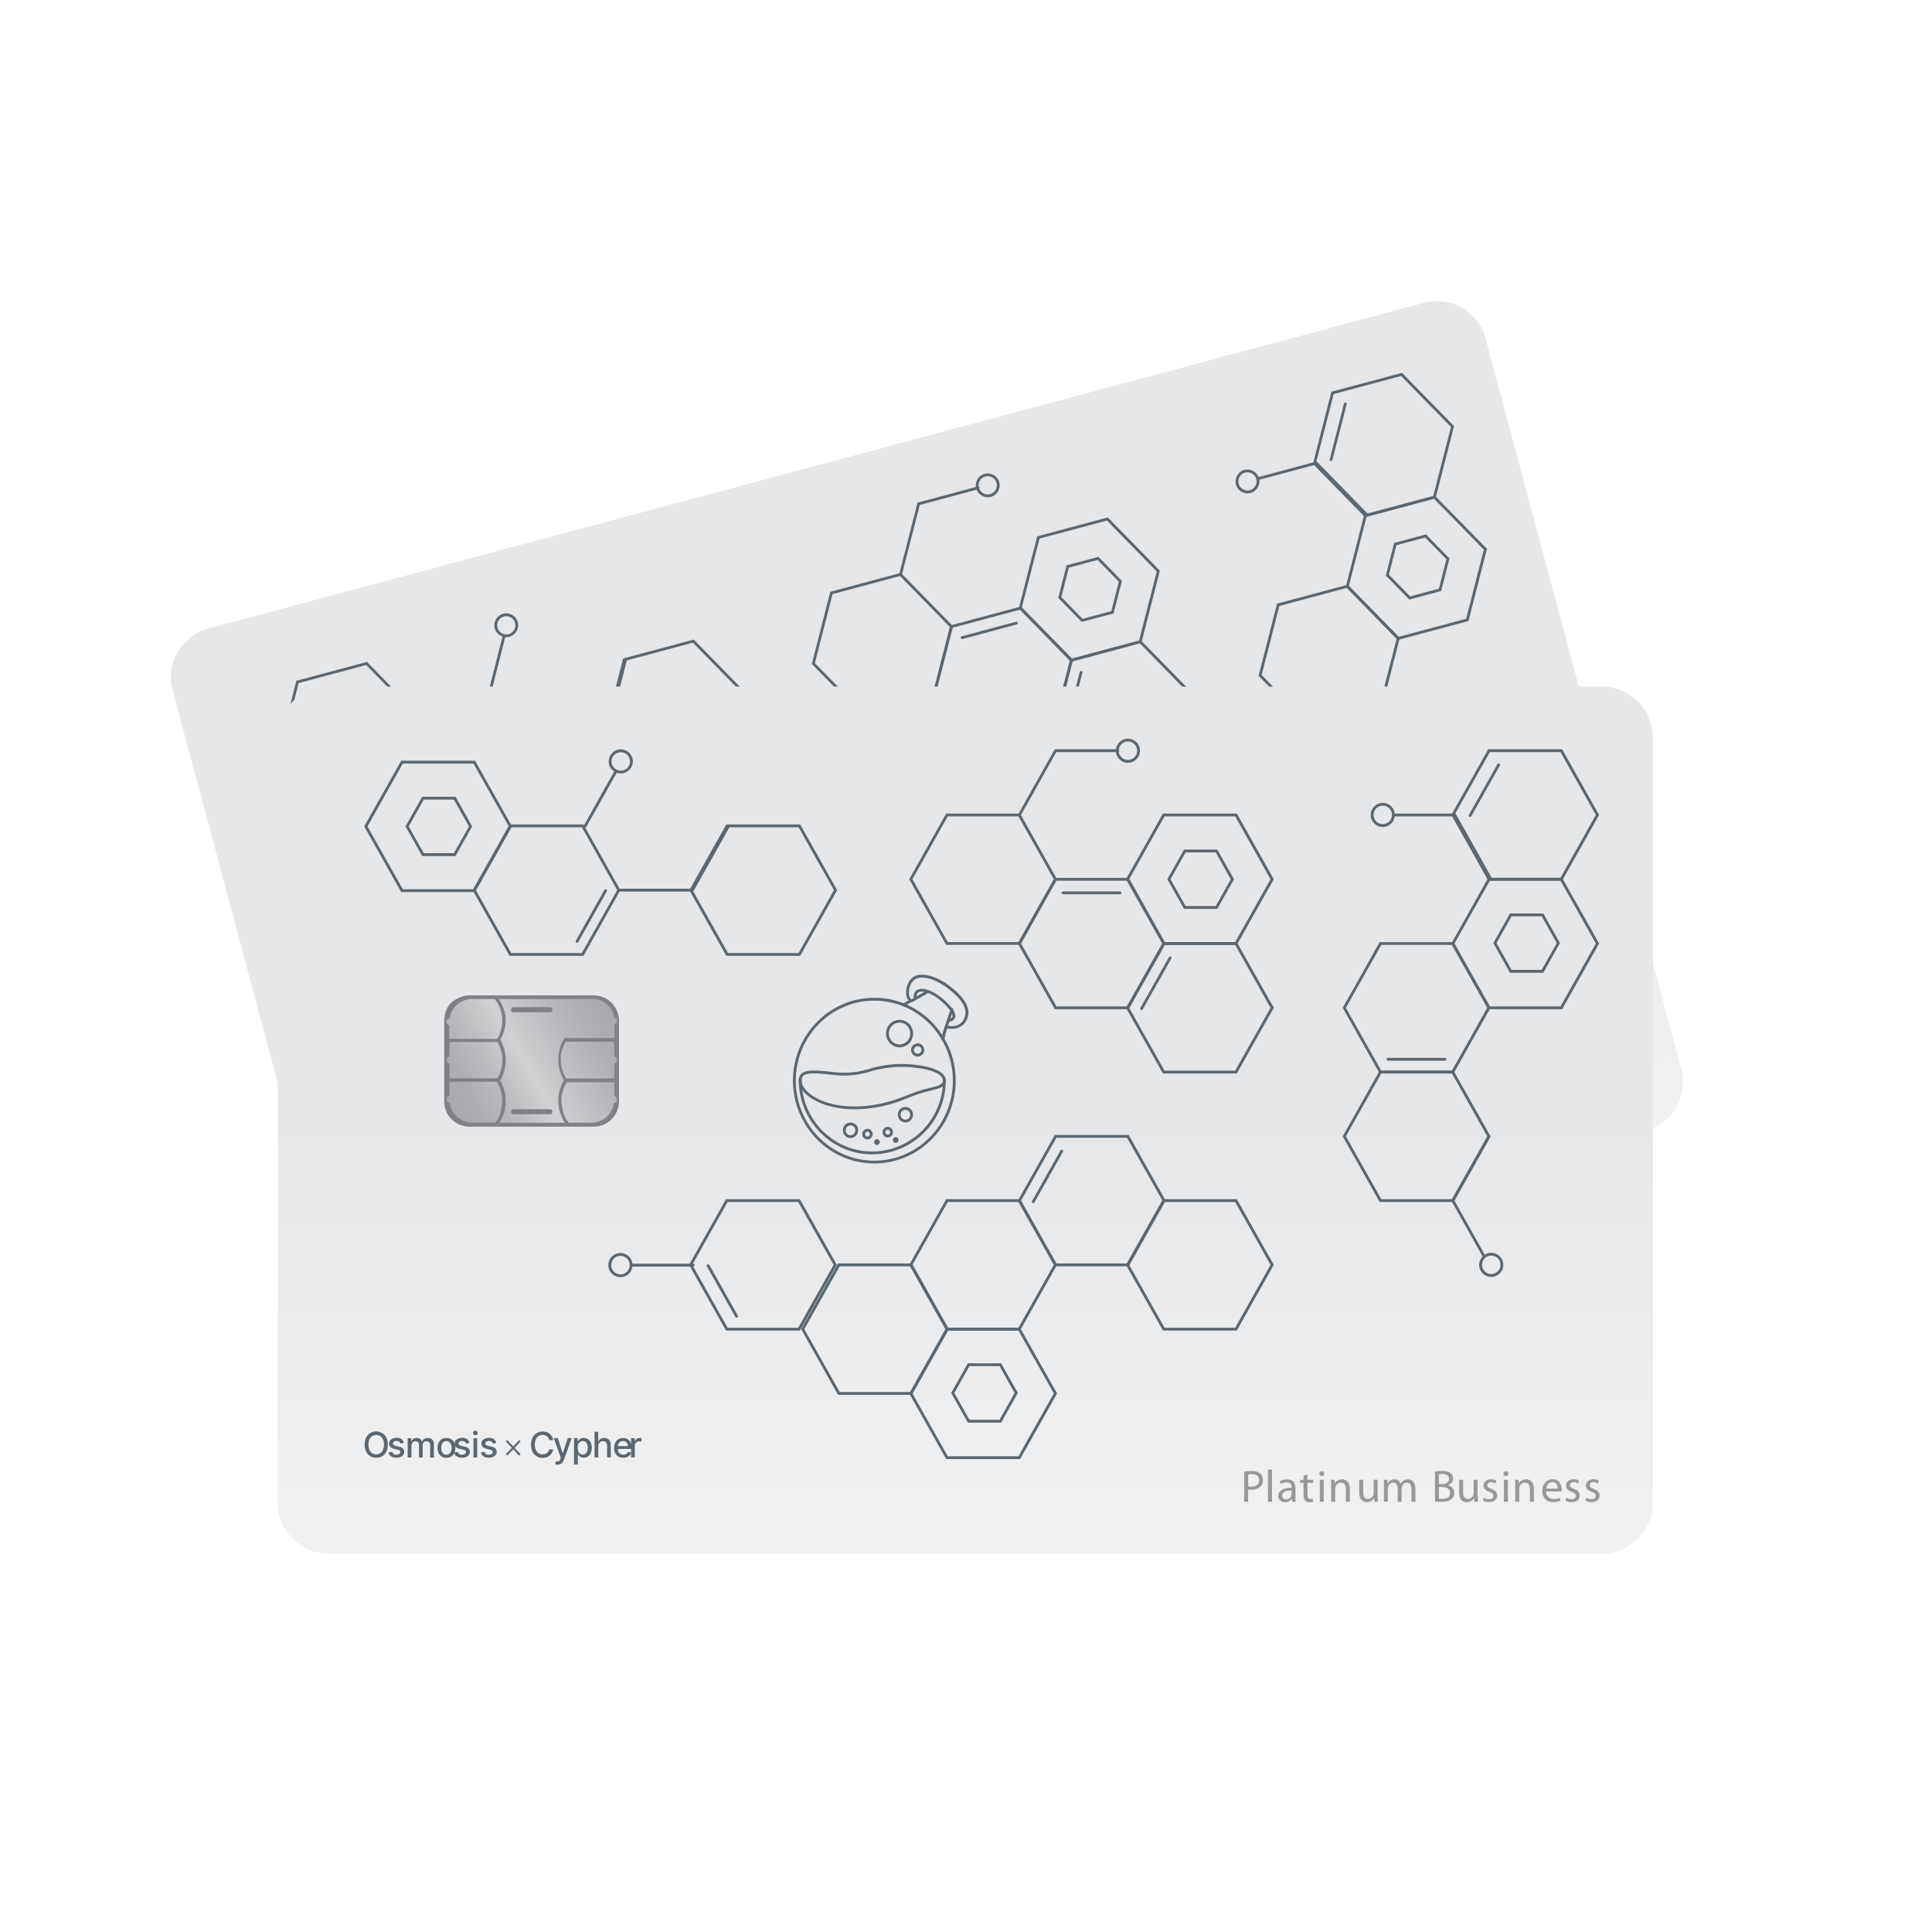 <svg
  width="160"
  height="160"
  viewBox="0 0 160 160"
  fill="none"
  xmlns="http://www.w3.org/2000/svg"
>
  <path
    d="M14.295 57.168L30.505 117.666C31.102 119.894 33.392 121.215 35.619 120.619L136.285 93.645C138.513 93.048 139.834 90.759 139.238 88.532L123.027 28.033C122.43 25.806 120.141 24.484 117.914 25.081L17.247 52.054C15.02 52.651 13.698 54.941 14.295 57.168Z"
    fill="url(#paint0_linear_5937_50064)"
  />
  <path
    d="M48.847 79.003C49.065 79.818 48.561 80.66 47.723 80.884L37.242 83.693C36.404 83.917 35.546 83.441 35.328 82.625L33.462 75.662C33.243 74.846 33.748 74.005 34.586 73.781L45.067 70.972C45.909 70.746 46.762 71.224 46.981 72.039L48.847 79.003Z"
    fill="url(#paint1_linear_5937_50064)"
    stroke="#808184"
    stroke-width="0.041"
    stroke-miterlimit="3.86"
  />
  <path
    d="M44.743 70.857L34.921 73.489C33.819 73.784 33.163 74.921 33.458 76.023L35.168 82.404C35.463 83.506 36.599 84.162 37.702 83.867L47.524 81.235C48.626 80.94 49.282 79.803 48.987 78.701L47.277 72.32C46.982 71.218 45.846 70.561 44.743 70.857ZM33.645 75.896L33.827 75.717C33.722 74.823 34.302 73.957 35.225 73.71L36.999 73.234C37.495 73.615 37.873 74.148 38.045 74.789C38.187 75.318 38.171 75.85 38.03 76.344L34.239 77.36L33.953 76.294L33.725 76.23L33.633 75.889L33.645 75.896ZM34.555 79.259L34.459 78.9L34.627 78.735L34.323 77.602L38.127 76.582C38.434 76.937 38.744 77.344 38.875 77.832C39.023 78.383 39.017 78.937 38.89 79.447L35.09 80.465L34.786 79.331L34.555 79.259ZM37.847 83.496C36.929 83.743 35.999 83.266 35.634 82.423L35.374 82.349L35.28 81.999L35.448 81.839L35.156 80.745L38.928 79.734C39.254 80.089 39.563 80.506 39.697 81.008C39.887 81.716 39.934 82.394 39.662 83.01L37.847 83.496ZM39.98 82.925C40.161 82.343 40.197 81.709 40.028 81.078C39.87 80.486 39.551 79.98 39.146 79.58C39.296 79.026 39.317 78.425 39.157 77.829C38.998 77.233 38.69 76.748 38.294 76.345C38.437 75.803 38.459 75.221 38.301 74.634C38.144 74.047 37.734 73.556 37.329 73.156L44.754 71.166C45.619 70.934 46.495 71.372 46.829 72.152L47.073 72.221L47.16 72.544L47.002 72.691L47.296 73.789L43.376 74.84C43.376 74.84 42.999 75.531 43.297 76.681C43.453 77.278 43.776 77.787 44.187 78.191C44.036 78.74 44.009 79.338 44.168 79.93C44.341 80.575 44.699 81.123 45.161 81.541L39.99 82.927L39.98 82.925ZM48.821 78.779L48.633 78.959C48.736 79.863 48.163 80.732 47.235 80.981L45.474 81.453C44.904 81.063 44.577 80.454 44.385 79.737C44.255 79.253 44.337 78.751 44.441 78.296L48.214 77.285L48.504 78.369L48.733 78.433L48.825 78.778L48.821 78.779ZM47.986 75.665L47.819 75.83L48.13 76.99L44.321 78.011C43.924 77.623 43.623 77.127 43.468 76.549C43.34 76.069 43.418 75.573 43.498 75.119L47.352 74.087L47.658 75.229L47.893 75.301L47.991 75.664L47.986 75.665ZM43.7 80.785L40.806 81.561C40.698 81.589 40.633 81.703 40.661 81.811C40.69 81.918 40.804 81.984 40.911 81.955L43.806 81.179C43.914 81.15 43.979 81.037 43.95 80.929C43.922 80.822 43.808 80.756 43.7 80.785ZM41.539 72.719L38.645 73.495C38.537 73.524 38.471 73.637 38.5 73.745C38.529 73.852 38.643 73.918 38.75 73.889L41.645 73.114C41.752 73.085 41.818 72.971 41.789 72.864C41.761 72.756 41.647 72.69 41.539 72.719Z"
    fill="#808184"
  />
  <path
    d="M106.893 95.806C106.965 95.806 107.052 95.792 107.16 95.763C107.536 95.662 107.714 95.413 107.628 95.09C107.541 94.767 107.272 94.676 106.932 94.767C106.797 94.803 106.692 94.841 106.643 94.874L106.895 95.815L106.893 95.806ZM106.267 94.725C106.412 94.657 106.604 94.586 106.855 94.519C107.165 94.436 107.408 94.448 107.586 94.539C107.747 94.621 107.875 94.774 107.932 94.989C107.99 95.204 107.974 95.396 107.882 95.555C107.759 95.775 107.518 95.936 107.214 96.017C107.12 96.043 107.034 96.066 106.957 96.062L107.216 97.03L106.902 97.114L106.262 94.726L106.267 94.725Z"
    fill="#98989A"
  />
  <path
    d="M108.103 94.066L108.421 93.981L109.103 96.526L108.785 96.611L108.103 94.066Z"
    fill="#98989A"
  />
  <path
    d="M110.413 95.224C110.065 95.308 109.692 95.475 109.782 95.811C109.838 96.017 109.997 96.075 110.158 96.032C110.387 95.971 110.496 95.788 110.506 95.627C110.505 95.588 110.5 95.551 110.493 95.525L110.413 95.224ZM110.844 95.613C110.884 95.766 110.932 95.906 110.982 96.023L110.7 96.098L110.614 95.886L110.605 95.888C110.543 96.049 110.392 96.224 110.146 96.29C109.796 96.384 109.551 96.185 109.484 95.934C109.371 95.513 109.682 95.185 110.355 95.009L110.345 94.973C110.308 94.835 110.197 94.581 109.844 94.68C109.678 94.725 109.525 94.814 109.422 94.933L109.294 94.741C109.413 94.613 109.607 94.494 109.827 94.435C110.355 94.293 110.583 94.622 110.675 94.967L110.849 95.616L110.844 95.613Z"
    fill="#98989A"
  />
  <path
    d="M111.329 93.623L111.441 94.04L111.893 93.919L111.958 94.161L111.505 94.282L111.756 95.219C111.814 95.434 111.909 95.538 112.084 95.491C112.169 95.468 112.216 95.446 112.262 95.419L112.34 95.658C112.283 95.697 112.195 95.745 112.074 95.777C111.926 95.817 111.797 95.799 111.698 95.734C111.586 95.658 111.509 95.515 111.454 95.309L111.201 94.364L110.932 94.436L110.867 94.194L111.136 94.122L111.049 93.799L111.333 93.622L111.329 93.623Z"
    fill="#98989A"
  />
  <path
    d="M112.888 95.511L112.423 93.776L112.737 93.692L113.202 95.427L112.888 95.511ZM112.642 93.194C112.671 93.302 112.617 93.407 112.492 93.441C112.375 93.472 112.281 93.406 112.252 93.299C112.223 93.191 112.28 93.08 112.396 93.049C112.513 93.018 112.612 93.082 112.642 93.194Z"
    fill="#98989A"
  />
  <path
    d="M113.443 94.005C113.394 93.821 113.356 93.677 113.304 93.538L113.581 93.463L113.676 93.745L113.685 93.743C113.727 93.559 113.886 93.343 114.172 93.266C114.414 93.202 114.825 93.245 114.984 93.841L115.261 94.872L114.947 94.956L114.679 93.957C114.605 93.679 114.439 93.474 114.139 93.554C113.933 93.609 113.811 93.8 113.804 93.99C113.802 94.034 113.807 94.09 113.821 94.143L114.101 95.188L113.787 95.272L113.449 94.008L113.443 94.005Z"
    fill="#98989A"
  />
  <path
    d="M117.335 93.804C117.384 93.988 117.426 94.144 117.476 94.275L117.198 94.35L117.104 94.072L117.095 94.075C117.052 94.235 116.917 94.468 116.608 94.551C116.335 94.624 115.967 94.56 115.804 93.95L115.532 92.937L115.846 92.853L116.103 93.812C116.192 94.144 116.355 94.34 116.637 94.265C116.848 94.208 116.956 94.021 116.976 93.862C116.982 93.812 116.976 93.756 116.96 93.693L116.675 92.631L116.989 92.547L117.326 93.806L117.335 93.804Z"
    fill="#98989A"
  />
  <path
    d="M117.623 92.883C117.574 92.7 117.526 92.559 117.483 92.417L117.761 92.342L117.85 92.621L117.859 92.618C117.913 92.426 118.034 92.231 118.321 92.154C118.554 92.091 118.771 92.187 118.903 92.373L118.912 92.37C118.939 92.257 118.992 92.166 119.049 92.093C119.13 91.985 119.232 91.915 119.397 91.87C119.63 91.808 120.012 91.869 120.173 92.469L120.445 93.487L120.136 93.569L119.874 92.593C119.784 92.256 119.606 92.093 119.355 92.16C119.171 92.209 119.073 92.38 119.054 92.543C119.053 92.592 119.054 92.649 119.069 92.707L119.356 93.778L119.047 93.861L118.769 92.822C118.694 92.544 118.52 92.379 118.278 92.444C118.086 92.495 117.98 92.692 117.972 92.862C117.967 92.912 117.972 92.968 117.986 93.022L118.266 94.066L117.957 94.148L117.618 92.885L117.623 92.883Z"
    fill="#98989A"
  />
  <path
    d="M122.244 92.748C122.309 92.74 122.4 92.72 122.507 92.691C122.83 92.605 123.094 92.409 123 92.055C122.912 91.728 122.592 91.665 122.252 91.756L121.992 91.826L122.239 92.749L122.244 92.748ZM121.934 91.591L122.216 91.516C122.543 91.428 122.689 91.202 122.627 90.969C122.552 90.691 122.311 90.631 121.992 90.716C121.849 90.755 121.771 90.785 121.721 90.813L121.929 91.593L121.934 91.591ZM121.355 90.685C121.481 90.618 121.695 90.537 121.91 90.479C122.223 90.395 122.435 90.396 122.615 90.477C122.766 90.538 122.885 90.659 122.935 90.848C122.999 91.085 122.896 91.329 122.669 91.486L122.672 91.495C122.915 91.487 123.234 91.603 123.33 91.962C123.385 92.168 123.348 92.351 123.253 92.501C123.129 92.698 122.874 92.843 122.48 92.948C122.265 93.006 122.096 93.037 121.989 93.051L121.353 90.676L121.355 90.685Z"
    fill="#98989A"
  />
  <path
    d="M125.237 91.688C125.287 91.871 125.329 92.028 125.378 92.159L125.1 92.234L125.007 91.956L124.998 91.959C124.954 92.119 124.82 92.352 124.511 92.435C124.237 92.508 123.869 92.443 123.706 91.834L123.435 90.821L123.748 90.737L124.005 91.696C124.094 92.028 124.257 92.224 124.54 92.148C124.75 92.092 124.858 91.905 124.878 91.746C124.884 91.696 124.879 91.64 124.862 91.577L124.577 90.515L124.891 90.431L125.228 91.69L125.237 91.688Z"
    fill="#98989A"
  />
  <path
    d="M125.77 91.713C125.885 91.745 126.063 91.765 126.224 91.722C126.448 91.662 126.526 91.521 126.486 91.373C126.446 91.225 126.335 91.168 126.084 91.144C125.739 91.112 125.547 90.986 125.49 90.775C125.416 90.497 125.582 90.203 125.949 90.105C126.124 90.058 126.293 90.061 126.399 90.099L126.384 90.348C126.305 90.322 126.164 90.297 126.003 90.34C125.815 90.391 125.745 90.525 125.78 90.654C125.818 90.798 125.933 90.834 126.186 90.862C126.512 90.895 126.713 91 126.782 91.26C126.865 91.569 126.681 91.849 126.277 91.957C126.089 92.007 125.897 92.006 125.757 91.967L125.769 91.709L125.77 91.713Z"
    fill="#98989A"
  />
  <path
    d="M127.443 91.612L126.978 89.878L127.292 89.794L127.756 91.528L127.443 91.612ZM127.197 89.296C127.225 89.403 127.172 89.509 127.047 89.543C126.93 89.574 126.836 89.508 126.807 89.4C126.778 89.293 126.835 89.182 126.951 89.15C127.068 89.119 127.167 89.184 127.197 89.296Z"
    fill="#98989A"
  />
  <path
    d="M127.998 90.104C127.949 89.921 127.91 89.777 127.858 89.637L128.136 89.563L128.231 89.845L128.24 89.843C128.282 89.658 128.44 89.443 128.727 89.366C128.965 89.302 129.379 89.345 129.539 89.941L129.815 90.972L129.502 91.056L129.234 90.056C129.159 89.779 128.994 89.573 128.694 89.654C128.487 89.709 128.366 89.9 128.359 90.089C128.356 90.133 128.362 90.189 128.376 90.243L128.656 91.287L128.342 91.371L128.004 90.108L127.998 90.104Z"
    fill="#98989A"
  />
  <path
    d="M131.425 89.429C131.372 89.232 131.207 88.94 130.849 89.036C130.526 89.123 130.47 89.45 130.502 89.677L131.425 89.429ZM130.562 89.901C130.685 90.324 131 90.427 131.318 90.341C131.542 90.281 131.675 90.203 131.774 90.123L131.892 90.332C131.793 90.411 131.618 90.526 131.34 90.6C130.806 90.743 130.393 90.474 130.253 89.95C130.112 89.426 130.312 88.935 130.819 88.799C131.388 88.647 131.668 89.1 131.754 89.423C131.771 89.485 131.784 89.535 131.785 89.573L130.566 89.9L130.562 89.901Z"
    fill="#98989A"
  />
  <path
    d="M132.297 89.965C132.411 89.996 132.589 90.016 132.751 89.973C132.975 89.913 133.052 89.772 133.013 89.624C132.973 89.476 132.862 89.419 132.611 89.396C132.266 89.363 132.073 89.237 132.017 89.026C131.942 88.749 132.109 88.454 132.481 88.355C132.655 88.308 132.824 88.311 132.931 88.349L132.916 88.598C132.836 88.572 132.695 88.547 132.534 88.59C132.346 88.641 132.276 88.775 132.311 88.904C132.349 89.048 132.465 89.084 132.717 89.112C133.043 89.145 133.244 89.25 133.314 89.51C133.396 89.819 133.212 90.099 132.809 90.207C132.621 90.257 132.428 90.256 132.288 90.217L132.3 89.959L132.297 89.965Z"
    fill="#98989A"
  />
  <path
    d="M133.864 89.544C133.978 89.576 134.156 89.595 134.317 89.552C134.541 89.492 134.619 89.351 134.579 89.203C134.54 89.055 134.428 88.999 134.177 88.975C133.832 88.942 133.64 88.816 133.583 88.606C133.509 88.328 133.675 88.033 134.047 87.934C134.222 87.887 134.391 87.89 134.497 87.928L134.482 88.177C134.403 88.151 134.262 88.126 134.1 88.169C133.912 88.22 133.842 88.354 133.877 88.484C133.916 88.627 134.031 88.663 134.284 88.692C134.609 88.724 134.81 88.829 134.88 89.089C134.963 89.398 134.778 89.678 134.375 89.786C134.187 89.837 133.994 89.835 133.854 89.796L133.867 89.538L133.864 89.544Z"
    fill="#98989A"
  />
  <path
    d="M51.603 54.533L57.451 52.966L61.764 57.377L60.234 63.353L54.386 64.92L50.073 60.51L51.603 54.533ZM57.381 53.225L51.798 54.721L50.333 60.44L54.461 64.66L60.044 63.164L61.509 57.446L57.381 53.225Z"
    fill="#5B6871"
  />
  <path
    d="M51.786 54.486C51.786 54.486 51.823 54.481 51.843 54.485C51.906 54.502 51.941 54.564 51.929 54.625L50.416 60.539L44.636 62.088C44.573 62.105 44.51 62.069 44.493 62.006C44.477 61.943 44.513 61.881 44.575 61.864L50.226 60.35L51.708 54.569C51.72 54.527 51.75 54.495 51.791 54.484L51.786 54.486Z"
    fill="#5B6871"
  />
  <path
    d="M41.715 52.568C41.715 52.568 41.752 52.563 41.772 52.567C41.834 52.584 41.87 52.647 41.858 52.708L40.596 57.661C40.58 57.723 40.517 57.759 40.456 57.747C40.394 57.73 40.358 57.667 40.371 57.606L41.632 52.653C41.645 52.611 41.675 52.579 41.715 52.568Z"
    fill="#5B6871"
  />
  <path
    d="M34.463 59.125L40.31 57.558L44.624 61.969L43.094 67.945L37.246 69.512L32.933 65.101L34.463 59.125ZM40.24 57.817L34.657 59.313L33.193 65.032L37.32 69.252L42.904 67.756L44.368 62.037L40.24 57.817Z"
    fill="#5B6871"
  />
  <path
    d="M24.541 56.382L30.389 54.815L34.702 59.226L33.172 65.202L27.324 66.769L23.011 62.358L24.541 56.382ZM30.319 55.074L24.735 56.57L23.271 62.289L27.398 66.509L32.982 65.013L34.446 59.294L30.319 55.074Z"
    fill="#5B6871"
  />
  <path
    d="M68.152 92.988L62.304 94.555L57.991 90.144L59.521 84.168L65.369 82.601L69.682 87.012L68.152 92.988ZM62.374 94.296L67.958 92.8L69.422 87.081L65.295 82.861L59.711 84.357L58.247 90.076L62.374 94.296Z"
    fill="#5B6871"
  />
  <path
    d="M78.375 95.7L72.527 97.267L68.214 92.856L69.744 86.88L75.592 85.313L79.905 89.724L78.375 95.7ZM72.597 97.008L78.18 95.512L79.645 89.793L75.517 85.573L69.934 87.069L68.469 92.788L72.597 97.008Z"
    fill="#5B6871"
  />
  <path
    d="M77.391 57.83L71.543 59.397L67.23 54.986L68.76 49.01L74.607 47.443L78.921 51.854L78.903 51.916L77.391 57.83ZM71.613 59.138L77.196 57.642L78.661 51.923L74.533 47.703L68.95 49.199L67.485 54.918L71.613 59.138Z"
    fill="#5B6871"
  />
  <path
    d="M85.562 88.323L79.715 89.89L75.401 85.479L76.931 79.503L82.779 77.936L87.092 82.347L85.562 88.323ZM79.784 89.631L85.368 88.135L86.832 82.416L82.705 78.196L77.121 79.692L75.657 85.411L79.784 89.631Z"
    fill="#5B6871"
  />
  <path
    d="M88.285 98.491L82.437 100.058L78.124 95.647L79.654 89.671L85.502 88.104L89.815 92.515L88.285 98.491ZM82.507 99.799L88.091 98.303L89.555 92.584L85.427 88.364L79.844 89.86L78.379 95.579L82.507 99.799Z"
    fill="#5B6871"
  />
  <path
    d="M74.609 47.683C74.609 47.683 74.573 47.688 74.552 47.684C74.49 47.667 74.454 47.604 74.471 47.542L75.984 41.628L80.971 40.291C81.034 40.275 81.097 40.311 81.114 40.373C81.13 40.436 81.094 40.499 81.031 40.516L76.174 41.817L74.692 47.598C74.68 47.64 74.65 47.672 74.609 47.683Z"
    fill="#5B6871"
  />
  <path
    d="M87.34 60.614L81.492 62.181L77.179 57.77L77.196 57.708L78.709 51.794L84.556 50.227L88.87 54.638L88.853 54.7L87.34 60.614ZM81.562 61.922L87.145 60.426L88.61 54.707L84.482 50.487L78.899 51.983L77.434 57.702L81.562 61.922Z"
    fill="#5B6871"
  />
  <path
    d="M92.789 80.945L86.941 82.512L82.628 78.101L84.158 72.125L90.006 70.558L94.319 74.969L92.789 80.945ZM87.011 82.253L92.594 80.757L94.059 75.038L89.931 70.818L84.348 72.314L82.883 78.033L87.011 82.253Z"
    fill="#5B6871"
  />
  <path
    d="M94.527 53.237L88.679 54.804L84.366 50.393L84.383 50.331L85.896 44.417L91.744 42.85L96.057 47.261L96.04 47.323L94.527 53.237ZM88.749 54.545L94.333 53.049L95.797 47.33L91.67 43.11L86.086 44.606L84.622 50.325L88.749 54.545Z"
    fill="#5B6871"
  />
  <path
    d="M97.254 63.405L91.406 64.972L87.093 60.561L87.11 60.499L88.623 54.585L94.471 53.018L98.784 57.429L98.767 57.491L97.254 63.405ZM91.476 64.713L97.059 63.217L98.524 57.498L94.396 53.278L88.813 54.774L87.348 60.493L91.476 64.713Z"
    fill="#5B6871"
  />
  <path
    d="M102.699 83.731L96.851 85.298L92.538 80.888L94.068 74.911L99.916 73.344L104.229 77.755L102.699 83.731ZM96.921 85.039L102.505 83.543L103.969 77.825L99.841 73.604L94.258 75.1L92.793 80.819L96.921 85.039Z"
    fill="#5B6871"
  />
  <path
    d="M113.261 42.773C113.22 42.784 113.179 42.771 113.147 42.741L108.973 38.475L104.192 39.757C104.129 39.773 104.067 39.737 104.05 39.675C104.033 39.612 104.069 39.549 104.132 39.533L109.043 38.217L113.31 42.582C113.356 42.627 113.356 42.699 113.311 42.745C113.295 42.759 113.279 42.768 113.261 42.773Z"
    fill="#5B6871"
  />
  <path
    d="M114.39 58.813L108.543 60.38L104.229 55.97L104.246 55.907L105.76 49.993L111.607 48.426L115.921 52.837L115.904 52.899L114.39 58.813ZM108.613 60.121L114.196 58.625L115.661 52.907L111.533 48.686L105.95 50.182L104.485 55.901L108.613 60.121Z"
    fill="#5B6871"
  />
  <path
    d="M117.113 68.976L111.265 70.543L106.952 66.133L108.482 60.156L114.33 58.589L114.377 58.639L118.643 63L117.113 68.976ZM111.335 70.284L116.919 68.788L118.383 63.07L114.256 58.849L108.672 60.346L107.208 66.064L111.335 70.284Z"
    fill="#5B6871"
  />
  <path
    d="M118.89 41.264L113.043 42.83L108.729 38.42L108.746 38.358L110.26 32.443L116.107 30.877L120.421 35.287L120.404 35.349L118.89 41.264ZM113.113 42.572L118.696 41.075L120.161 35.357L116.033 31.137L110.45 32.633L108.985 38.351L113.113 42.572Z"
    fill="#5B6871"
  />
  <path
    d="M121.613 51.431L115.765 52.997L111.452 48.587L111.469 48.525L112.982 42.61L118.83 41.044L123.143 45.454L123.126 45.516L121.613 51.431ZM115.835 52.739L121.419 51.242L122.883 45.524L118.756 41.304L113.172 42.8L111.708 48.518L115.835 52.739Z"
    fill="#5B6871"
  />
  <path
    d="M120.644 72.669C120.604 72.68 120.562 72.667 120.53 72.637L116.901 68.917L118.415 63.008C118.432 62.945 118.495 62.91 118.557 62.926C118.619 62.943 118.655 63.006 118.638 63.068L117.157 68.849L120.694 72.478C120.739 72.523 120.74 72.596 120.69 72.642C120.674 72.656 120.657 72.665 120.64 72.67L120.644 72.669Z"
    fill="#5B6871"
  />
  <path
    d="M37.983 110.742C38.041 110.957 38.051 111.156 38.012 111.335C37.974 111.513 37.897 111.658 37.781 111.781C37.665 111.903 37.519 111.985 37.344 112.032C37.17 112.079 37.002 112.081 36.84 112.033C36.678 111.985 36.539 111.893 36.417 111.762C36.294 111.627 36.205 111.454 36.146 111.234C36.087 111.015 36.078 110.82 36.117 110.642C36.156 110.463 36.232 110.318 36.348 110.196C36.464 110.073 36.61 109.991 36.785 109.944C36.96 109.897 37.127 109.895 37.289 109.943C37.451 109.991 37.59 110.079 37.712 110.214C37.835 110.349 37.924 110.522 37.983 110.742ZM37.678 110.824C37.634 110.658 37.57 110.526 37.486 110.428C37.402 110.331 37.308 110.265 37.197 110.227C37.086 110.19 36.976 110.191 36.859 110.222C36.743 110.253 36.648 110.312 36.57 110.396C36.491 110.479 36.442 110.583 36.42 110.714C36.396 110.841 36.406 110.987 36.451 111.153C36.495 111.318 36.559 111.45 36.643 111.548C36.727 111.645 36.823 111.716 36.932 111.749C37.042 111.782 37.153 111.786 37.27 111.754C37.386 111.723 37.481 111.664 37.56 111.581C37.638 111.497 37.687 111.393 37.709 111.262C37.733 111.136 37.723 110.989 37.678 110.824Z"
    fill="#5B6871"
  />
  <path
    d="M39.212 110.265L38.956 110.387C38.933 110.355 38.911 110.327 38.876 110.303C38.845 110.277 38.802 110.26 38.757 110.253C38.712 110.246 38.654 110.247 38.596 110.262C38.511 110.285 38.449 110.321 38.401 110.377C38.352 110.428 38.339 110.485 38.354 110.543C38.368 110.592 38.398 110.632 38.445 110.649C38.489 110.67 38.559 110.68 38.649 110.676L38.906 110.664C39.053 110.659 39.174 110.679 39.259 110.728C39.344 110.777 39.404 110.858 39.433 110.965C39.457 111.055 39.452 111.143 39.417 111.229C39.382 111.315 39.325 111.388 39.242 111.453C39.158 111.519 39.056 111.566 38.93 111.599C38.76 111.645 38.611 111.646 38.485 111.603C38.358 111.56 38.262 111.471 38.203 111.342L38.478 111.221C38.517 111.292 38.567 111.336 38.636 111.361C38.705 111.386 38.782 111.384 38.867 111.362C38.965 111.335 39.035 111.292 39.083 111.237C39.13 111.181 39.144 111.124 39.128 111.066C39.115 111.017 39.087 110.981 39.042 110.959C38.998 110.937 38.937 110.925 38.862 110.931L38.586 110.942C38.434 110.949 38.317 110.923 38.23 110.869C38.144 110.816 38.084 110.736 38.055 110.628C38.031 110.539 38.037 110.451 38.068 110.37C38.099 110.29 38.157 110.217 38.236 110.157C38.316 110.097 38.409 110.048 38.526 110.017C38.691 109.973 38.831 109.974 38.944 110.02C39.058 110.067 39.145 110.144 39.209 110.256L39.212 110.265Z"
    fill="#5B6871"
  />
  <path
    d="M39.823 111.337L39.415 109.814L39.702 109.737L39.768 109.983L39.785 109.979C39.794 109.885 39.831 109.808 39.889 109.739C39.948 109.671 40.027 109.626 40.13 109.598C40.233 109.57 40.324 109.57 40.405 109.601C40.485 109.633 40.556 109.681 40.61 109.758L40.628 109.753C40.642 109.663 40.682 109.58 40.751 109.513C40.819 109.442 40.907 109.395 41.014 109.366C41.153 109.329 41.277 109.344 41.39 109.405C41.502 109.466 41.578 109.589 41.625 109.764L41.899 110.786L41.603 110.865L41.337 109.87C41.309 109.767 41.262 109.698 41.191 109.669C41.121 109.64 41.047 109.631 40.971 109.651C40.872 109.678 40.809 109.728 40.771 109.801C40.732 109.874 40.726 109.957 40.751 110.051L41.012 111.024L40.716 111.103L40.445 110.09C40.423 110.009 40.378 109.949 40.314 109.909C40.251 109.868 40.173 109.865 40.092 109.887C40.034 109.902 39.988 109.929 39.947 109.974C39.907 110.018 39.882 110.068 39.868 110.125C39.855 110.186 39.853 110.249 39.872 110.32L40.124 111.261L39.829 111.341L39.823 111.337Z"
    fill="#5B6871"
  />
  <path
    d="M42.899 110.547C42.756 110.585 42.622 110.587 42.501 110.548C42.376 110.509 42.271 110.441 42.181 110.34C42.092 110.239 42.023 110.109 41.981 109.952C41.939 109.795 41.933 109.648 41.959 109.511C41.986 109.379 42.046 109.262 42.131 109.168C42.221 109.072 42.338 109.007 42.477 108.969C42.616 108.932 42.754 108.929 42.875 108.968C43.001 109.007 43.105 109.075 43.196 109.18C43.287 109.285 43.354 109.411 43.397 109.573C43.441 109.734 43.445 109.877 43.418 110.009C43.391 110.141 43.331 110.258 43.245 110.348C43.155 110.444 43.038 110.509 42.899 110.547ZM42.832 110.296C42.926 110.27 42.996 110.228 43.041 110.163C43.091 110.097 43.119 110.022 43.123 109.93C43.133 109.841 43.122 109.747 43.096 109.649C43.069 109.55 43.032 109.464 42.979 109.392C42.926 109.32 42.863 109.264 42.792 109.231C42.716 109.198 42.632 109.192 42.543 109.216C42.453 109.24 42.38 109.288 42.33 109.354C42.281 109.42 42.254 109.5 42.249 109.588C42.239 109.677 42.249 109.77 42.276 109.868C42.302 109.967 42.34 110.053 42.393 110.125C42.446 110.198 42.508 110.253 42.58 110.286C42.651 110.32 42.738 110.321 42.832 110.296Z"
    fill="#5B6871"
  />
  <path
    d="M44.399 108.875L44.144 108.996C44.12 108.964 44.099 108.936 44.063 108.912C44.032 108.887 43.989 108.869 43.944 108.862C43.899 108.855 43.842 108.856 43.784 108.872C43.699 108.894 43.636 108.93 43.589 108.986C43.54 109.038 43.526 109.094 43.542 109.153C43.555 109.202 43.585 109.242 43.633 109.258C43.677 109.28 43.747 109.29 43.837 109.285L44.093 109.274C44.24 109.268 44.361 109.288 44.446 109.338C44.532 109.387 44.592 109.467 44.62 109.574C44.644 109.664 44.639 109.752 44.605 109.838C44.57 109.924 44.513 109.997 44.429 110.063C44.346 110.128 44.243 110.175 44.118 110.209C43.947 110.254 43.799 110.256 43.672 110.213C43.545 110.17 43.45 110.08 43.391 109.952L43.666 109.83C43.704 109.902 43.754 109.946 43.824 109.97C43.892 109.995 43.969 109.994 44.054 109.971C44.153 109.945 44.223 109.902 44.27 109.846C44.318 109.79 44.331 109.733 44.316 109.675C44.303 109.626 44.274 109.59 44.23 109.569C44.185 109.547 44.124 109.534 44.049 109.54L43.774 109.552C43.622 109.559 43.504 109.532 43.418 109.479C43.331 109.425 43.272 109.345 43.243 109.238C43.219 109.148 43.224 109.06 43.255 108.98C43.287 108.899 43.344 108.826 43.424 108.766C43.504 108.706 43.597 108.658 43.713 108.626C43.879 108.582 44.018 108.583 44.132 108.63C44.245 108.676 44.333 108.753 44.397 108.866L44.399 108.875Z"
    fill="#5B6871"
  />
  <path
    d="M44.701 108.144C44.647 108.158 44.602 108.151 44.552 108.126C44.506 108.1 44.478 108.064 44.465 108.015C44.451 107.965 44.458 107.92 44.485 107.875C44.511 107.829 44.551 107.8 44.605 107.785C44.658 107.771 44.704 107.778 44.754 107.803C44.803 107.828 44.828 107.865 44.841 107.914C44.854 107.963 44.847 108.008 44.821 108.054C44.794 108.099 44.755 108.129 44.701 108.144ZM45.025 109.944L44.617 108.421L44.912 108.341L45.321 109.865L45.025 109.944Z"
    fill="#5B6871"
  />
  <path
    d="M46.52 108.307L46.265 108.429C46.242 108.397 46.22 108.369 46.184 108.345C46.154 108.319 46.111 108.302 46.066 108.295C46.02 108.288 45.963 108.289 45.905 108.304C45.82 108.327 45.757 108.363 45.71 108.419C45.661 108.47 45.647 108.527 45.663 108.585C45.676 108.634 45.706 108.674 45.754 108.691C45.798 108.712 45.868 108.722 45.958 108.718L46.214 108.706C46.361 108.701 46.482 108.721 46.568 108.77C46.653 108.819 46.713 108.9 46.741 109.007C46.765 109.097 46.76 109.185 46.725 109.271C46.691 109.357 46.634 109.43 46.55 109.495C46.467 109.561 46.364 109.608 46.239 109.641C46.069 109.687 45.92 109.688 45.793 109.645C45.667 109.602 45.571 109.513 45.512 109.384L45.787 109.263C45.825 109.334 45.876 109.378 45.945 109.403C46.014 109.428 46.09 109.426 46.175 109.404C46.274 109.377 46.344 109.334 46.392 109.279C46.439 109.223 46.453 109.166 46.437 109.108C46.424 109.059 46.395 109.023 46.351 109.001C46.306 108.979 46.246 108.967 46.17 108.973L45.895 108.984C45.743 108.991 45.626 108.965 45.539 108.911C45.453 108.858 45.393 108.778 45.364 108.67C45.34 108.58 45.345 108.493 45.377 108.412C45.408 108.332 45.465 108.259 45.545 108.199C45.625 108.139 45.718 108.09 45.834 108.059C46 108.015 46.139 108.016 46.253 108.062C46.366 108.109 46.454 108.186 46.518 108.298L46.52 108.307Z"
    fill="#5B6871"
  />
  <path
    d="M50.961 106.882L50.652 106.965C50.62 106.902 50.582 106.849 50.538 106.808C50.493 106.767 50.441 106.733 50.382 106.711C50.323 106.688 50.267 106.675 50.203 106.672C50.141 106.67 50.075 106.678 50.013 106.695C49.896 106.726 49.797 106.786 49.723 106.868C49.649 106.95 49.596 107.056 49.573 107.187C49.55 107.318 49.56 107.46 49.604 107.625C49.648 107.791 49.712 107.923 49.797 108.025C49.883 108.127 49.977 108.193 50.087 108.226C50.196 108.259 50.308 108.263 50.424 108.232C50.487 108.215 50.547 108.189 50.601 108.155C50.654 108.122 50.701 108.081 50.737 108.037C50.773 107.989 50.802 107.938 50.825 107.879C50.843 107.822 50.85 107.757 50.846 107.691L51.156 107.608C51.165 107.716 51.158 107.814 51.136 107.911C51.109 108.01 51.07 108.097 51.01 108.176C50.955 108.258 50.882 108.325 50.796 108.382C50.71 108.438 50.612 108.484 50.5 108.514C50.325 108.561 50.158 108.562 49.996 108.514C49.834 108.467 49.694 108.374 49.573 108.244C49.45 108.108 49.365 107.934 49.306 107.715C49.247 107.495 49.238 107.301 49.277 107.122C49.316 106.944 49.392 106.798 49.508 106.676C49.624 106.554 49.77 106.471 49.945 106.424C50.053 106.396 50.16 106.386 50.257 106.389C50.354 106.392 50.457 106.417 50.544 106.456C50.636 106.494 50.714 106.55 50.786 106.622C50.858 106.694 50.916 106.784 50.962 106.887L50.961 106.882Z"
    fill="#5B6871"
  />
  <path
    d="M51.837 108.728C51.792 108.74 51.751 108.751 51.713 108.751C51.675 108.752 51.647 108.755 51.627 108.75L51.633 108.489C51.691 108.488 51.742 108.484 51.782 108.469C51.822 108.458 51.857 108.429 51.88 108.389C51.903 108.35 51.923 108.296 51.926 108.219L51.934 108.106L50.964 106.709L51.282 106.624L51.985 107.703L52.003 107.699L52.071 106.412L52.389 106.327L52.225 108.225C52.22 108.313 52.198 108.391 52.167 108.457C52.137 108.522 52.095 108.582 52.04 108.625C51.984 108.669 51.916 108.702 51.835 108.723L51.837 108.728Z"
    fill="#5B6871"
  />
  <path
    d="M53.133 108.38L52.571 106.283L52.862 106.205L52.928 106.451L52.955 106.444C52.965 106.408 52.977 106.366 53.001 106.312C53.025 106.257 53.057 106.215 53.107 106.168C53.157 106.121 53.228 106.083 53.322 106.057C53.443 106.025 53.564 106.026 53.679 106.063C53.794 106.099 53.895 106.168 53.98 106.27C54.065 106.372 54.134 106.507 54.178 106.669C54.221 106.83 54.232 106.981 54.21 107.112C54.187 107.242 54.135 107.352 54.053 107.442C53.976 107.53 53.872 107.591 53.751 107.623C53.657 107.649 53.576 107.651 53.511 107.64C53.444 107.624 53.39 107.6 53.343 107.569C53.297 107.539 53.263 107.504 53.237 107.478L53.219 107.483L53.435 108.289L53.139 108.369L53.133 108.38ZM53.066 106.966C53.095 107.074 53.134 107.165 53.187 107.237C53.24 107.309 53.301 107.36 53.372 107.389C53.442 107.418 53.52 107.421 53.605 107.399C53.69 107.376 53.76 107.333 53.809 107.267C53.855 107.202 53.883 107.127 53.892 107.038C53.902 106.949 53.89 106.851 53.864 106.753C53.837 106.654 53.799 106.564 53.747 106.496C53.694 106.424 53.632 106.373 53.562 106.344C53.492 106.315 53.408 106.308 53.319 106.332C53.229 106.356 53.168 106.396 53.117 106.458C53.071 106.519 53.043 106.593 53.032 106.678C53.022 106.767 53.033 106.86 53.062 106.968L53.066 106.966Z"
    fill="#5B6871"
  />
  <path
    d="M54.655 106.392L54.897 107.297L54.602 107.376L54.056 105.342L54.348 105.264L54.551 106.021L54.569 106.016C54.583 105.926 54.619 105.844 54.681 105.774C54.74 105.706 54.833 105.657 54.949 105.626C55.052 105.598 55.152 105.595 55.239 105.615C55.332 105.639 55.407 105.686 55.475 105.759C55.542 105.832 55.593 105.934 55.627 106.059L55.886 107.027L55.591 107.106L55.341 106.174C55.311 106.062 55.261 105.984 55.186 105.937C55.111 105.89 55.022 105.88 54.919 105.908C54.847 105.927 54.788 105.957 54.743 106.003C54.697 106.049 54.663 106.101 54.648 106.168C54.632 106.234 54.632 106.306 54.654 106.387L54.655 106.392Z"
    fill="#5B6871"
  />
  <path
    d="M56.887 106.796C56.734 106.837 56.6 106.84 56.47 106.802C56.346 106.768 56.236 106.697 56.146 106.596C56.057 106.495 55.988 106.365 55.946 106.208C55.904 106.051 55.898 105.904 55.925 105.772C55.951 105.635 56.008 105.524 56.097 105.428C56.187 105.332 56.299 105.268 56.443 105.23C56.528 105.207 56.617 105.197 56.705 105.203C56.792 105.208 56.876 105.234 56.956 105.28C57.035 105.325 57.109 105.387 57.172 105.476C57.234 105.565 57.283 105.677 57.32 105.816L57.348 105.919L56.138 106.243L56.078 106.019L57.001 105.772C56.981 105.695 56.944 105.629 56.897 105.579C56.85 105.529 56.792 105.492 56.724 105.471C56.656 105.451 56.584 105.451 56.508 105.472C56.422 105.494 56.357 105.536 56.305 105.593C56.253 105.65 56.223 105.716 56.203 105.788C56.19 105.864 56.19 105.936 56.211 106.012L56.258 106.187C56.285 106.29 56.326 106.37 56.381 106.433C56.436 106.495 56.5 106.535 56.577 106.553C56.649 106.572 56.73 106.57 56.819 106.546C56.878 106.53 56.925 106.508 56.966 106.482C57.006 106.452 57.04 106.419 57.068 106.378C57.095 106.337 57.107 106.291 57.111 106.237L57.407 106.21C57.406 106.297 57.386 106.384 57.343 106.458C57.302 106.536 57.243 106.605 57.162 106.66C57.087 106.719 56.987 106.76 56.88 106.789L56.887 106.796Z"
    fill="#5B6871"
  />
  <path
    d="M57.488 106.603L57.08 105.079L57.367 105.002L57.432 105.244L57.45 105.239C57.455 105.151 57.486 105.071 57.546 105.007C57.605 104.943 57.679 104.894 57.764 104.872C57.782 104.867 57.804 104.861 57.831 104.854C57.858 104.846 57.876 104.842 57.891 104.843L57.966 105.125C57.966 105.125 57.933 105.124 57.9 105.128C57.869 105.137 57.836 105.141 57.809 105.148C57.738 105.167 57.678 105.197 57.633 105.243C57.588 105.289 57.554 105.341 57.535 105.399C57.519 105.461 57.516 105.524 57.534 105.591L57.784 106.523L57.488 106.603Z"
    fill="#5B6871"
  />
  <path
    d="M48.601 108.826L47.239 107.99L47.322 107.853L48.684 108.688L48.601 108.826Z"
    fill="#5B6871"
  />
  <path
    d="M47.651 109.08L47.51 109.003L48.272 107.598L48.413 107.676L47.651 109.08Z"
    fill="#5B6871"
  />
  <path
    d="M82.056 41.149C81.527 41.29 80.986 40.974 80.846 40.45C80.705 39.926 81.02 39.38 81.544 39.24C82.069 39.099 82.614 39.414 82.755 39.938C82.895 40.463 82.58 41.008 82.056 41.149ZM81.603 39.459C81.2 39.567 80.961 39.982 81.069 40.385C81.177 40.789 81.591 41.028 81.995 40.92C82.398 40.812 82.638 40.397 82.529 39.994C82.421 39.591 82.007 39.351 81.603 39.459Z"
    fill="#5B6871"
  />
  <path
    d="M103.568 40.825C103.039 40.967 102.498 40.651 102.358 40.127C102.217 39.602 102.532 39.057 103.056 38.916C103.581 38.776 104.126 39.091 104.266 39.615C104.407 40.139 104.092 40.685 103.568 40.825ZM103.115 39.136C102.712 39.244 102.472 39.659 102.58 40.062C102.688 40.465 103.103 40.705 103.506 40.597C103.91 40.489 104.149 40.074 104.041 39.671C103.933 39.267 103.518 39.028 103.115 39.136Z"
    fill="#5B6871"
  />
  <path
    d="M121.681 74.102C121.152 74.243 120.611 73.927 120.471 73.403C120.33 72.879 120.645 72.333 121.17 72.193C121.694 72.052 122.239 72.367 122.38 72.891C122.52 73.416 122.205 73.961 121.681 74.102ZM121.228 72.412C120.825 72.52 120.586 72.935 120.694 73.338C120.802 73.742 121.216 73.981 121.62 73.873C122.023 73.765 122.263 73.35 122.154 72.947C122.046 72.544 121.632 72.304 121.228 72.412Z"
    fill="#5B6871"
  />
  <path
    d="M52.829 92.574C52.757 92.594 52.683 92.604 52.602 92.606C52.335 92.615 52.084 92.519 51.892 92.34C51.7 92.161 51.587 91.918 51.578 91.651C51.569 91.385 51.665 91.133 51.844 90.941C52.023 90.749 52.271 90.635 52.533 90.627C52.799 90.618 53.051 90.714 53.243 90.893C53.435 91.072 53.548 91.315 53.557 91.582C53.566 91.849 53.47 92.1 53.291 92.292C53.164 92.427 53.002 92.523 52.828 92.57L52.829 92.574ZM52.376 90.885C52.242 90.921 52.117 90.993 52.021 91.1C51.883 91.248 51.809 91.44 51.816 91.645C51.823 91.85 51.906 92.034 52.053 92.172C52.201 92.31 52.393 92.384 52.598 92.377C52.803 92.37 52.987 92.287 53.124 92.135C53.262 91.988 53.336 91.795 53.329 91.59C53.322 91.386 53.239 91.201 53.091 91.063C52.944 90.925 52.751 90.852 52.547 90.859C52.489 90.859 52.43 90.871 52.376 90.885Z"
    fill="#5B6871"
  />
  <path
    d="M41.669 50.827C42.198 50.685 42.739 51.001 42.88 51.525C43.02 52.05 42.705 52.595 42.181 52.736C41.657 52.876 41.111 52.561 40.971 52.037C40.83 51.513 41.145 50.967 41.669 50.827ZM42.122 52.516C42.526 52.408 42.765 51.993 42.657 51.59C42.549 51.187 42.134 50.947 41.731 51.055C41.328 51.163 41.088 51.578 41.196 51.981C41.304 52.385 41.719 52.624 42.122 52.516Z"
    fill="#5B6871"
  />
  <path
    d="M92.222 50.801L89.583 51.508L87.638 49.518L88.327 46.821L90.966 46.114L92.912 48.105L92.222 50.801ZM89.653 51.249L92.032 50.612L92.656 48.173L90.897 46.373L88.517 47.01L87.893 49.449L89.653 51.249Z"
    fill="#5B6871"
  />
  <path
    d="M26.972 58.785L29.611 58.078L31.556 60.068L30.867 62.765L28.228 63.472L26.282 61.482L26.972 58.785ZM29.541 58.337L27.162 58.974L26.538 61.413L28.297 63.213L30.677 62.576L31.301 60.137L29.541 58.337Z"
    fill="#5B6871"
  />
  <path
    d="M86.011 96.007L83.372 96.714L81.427 94.724L82.116 92.027L84.755 91.32L86.701 93.311L86.011 96.007ZM83.442 96.456L85.821 95.818L86.445 93.379L84.686 91.579L82.306 92.216L81.682 94.655L83.442 96.456Z"
    fill="#5B6871"
  />
  <path
    d="M119.351 48.945L116.712 49.652L114.767 47.661L115.456 44.965L118.095 44.258L120.041 46.248L119.351 48.945ZM116.782 49.393L119.161 48.755L119.785 46.316L118.025 44.516L115.646 45.154L115.022 47.593L116.782 49.393Z"
    fill="#5B6871"
  />
  <path
    d="M84.205 51.715L79.702 52.921C79.639 52.938 79.577 52.902 79.56 52.839C79.543 52.776 79.579 52.714 79.642 52.697L84.145 51.49C84.208 51.474 84.27 51.51 84.287 51.572C84.304 51.635 84.268 51.698 84.205 51.715Z"
    fill="#5B6871"
  />
  <path
    d="M88.375 60.405C88.375 60.405 88.338 60.41 88.318 60.406C88.256 60.389 88.22 60.327 88.237 60.265L89.417 55.655C89.434 55.593 89.496 55.556 89.558 55.569C89.62 55.586 89.656 55.648 89.639 55.711L88.458 60.321C88.445 60.362 88.415 60.394 88.375 60.405Z"
    fill="#5B6871"
  />
  <path
    d="M43.431 62.212C43.431 62.212 43.468 62.207 43.488 62.212C43.55 62.228 43.586 62.291 43.574 62.352L42.393 66.962C42.377 67.024 42.314 67.06 42.253 67.047C42.191 67.031 42.155 66.968 42.167 66.907L43.348 62.297C43.361 62.255 43.391 62.223 43.431 62.212Z"
    fill="#5B6871"
  />
  <path
    d="M62.871 93.317C62.83 93.328 62.789 93.315 62.757 93.285L59.429 89.883C59.383 89.838 59.388 89.764 59.433 89.719C59.479 89.673 59.551 89.673 59.596 89.718L62.924 93.12C62.969 93.166 62.965 93.239 62.92 93.285C62.904 93.298 62.888 93.308 62.87 93.312L62.871 93.317Z"
    fill="#5B6871"
  />
  <path
    d="M58.357 90.19L53.464 91.501C53.401 91.518 53.338 91.482 53.322 91.419C53.305 91.356 53.341 91.294 53.404 91.277L58.297 89.966C58.36 89.949 58.422 89.985 58.439 90.048C58.456 90.111 58.42 90.173 58.357 90.19Z"
    fill="#5B6871"
  />
  <path
    d="M83.897 77.968C83.897 77.968 83.86 77.973 83.84 77.969C83.778 77.952 83.742 77.89 83.759 77.828L84.939 73.218C84.956 73.155 85.019 73.119 85.081 73.136C85.143 73.153 85.179 73.216 85.162 73.278L83.982 77.888C83.969 77.93 83.939 77.962 83.899 77.973L83.897 77.968Z"
    fill="#5B6871"
  />
  <path
    d="M113.436 57.983L108.932 59.19C108.87 59.206 108.807 59.17 108.79 59.108C108.773 59.045 108.81 58.983 108.872 58.966L113.376 57.759C113.438 57.742 113.501 57.778 113.518 57.841C113.535 57.904 113.499 57.966 113.436 57.983Z"
    fill="#5B6871"
  />
  <path
    d="M110.262 38.178C110.262 38.178 110.225 38.183 110.205 38.179C110.142 38.162 110.106 38.099 110.123 38.037L111.304 33.427C111.321 33.365 111.383 33.329 111.444 33.342C111.506 33.358 111.542 33.421 111.525 33.483L110.345 38.093C110.332 38.135 110.302 38.167 110.262 38.178Z"
    fill="#5B6871"
  />
  <path
    d="M73.309 67.049C73.309 67.049 73.296 67.053 73.291 67.054C73.226 67.062 73.17 67.014 73.163 66.954C73.128 66.641 73.125 66.272 73.158 65.86L73.168 65.752L73.279 65.755C73.429 65.758 73.574 65.744 73.713 65.707C74.076 65.609 74.341 65.38 74.463 65.064C74.588 64.742 74.564 64.364 74.406 64.099C74.114 63.582 73.504 63.154 72.485 62.755C71.675 62.439 70.886 62.343 70.326 62.493C70.218 62.522 70.122 62.557 70.025 62.608C69.805 62.719 69.646 62.949 69.581 63.245C69.5 63.608 69.571 64.05 69.747 64.276C69.808 64.342 69.886 64.436 69.972 64.509L70.062 64.591L69.979 64.675C69.806 64.856 69.642 65.015 69.486 65.148C69.439 65.19 69.365 65.181 69.323 65.134C69.282 65.088 69.291 65.013 69.338 64.972C69.463 64.867 69.597 64.739 69.732 64.597C69.671 64.532 69.616 64.47 69.569 64.42C69.348 64.134 69.259 63.62 69.355 63.19C69.43 62.825 69.64 62.533 69.924 62.394C70.035 62.341 70.148 62.296 70.269 62.264C70.878 62.1 71.721 62.196 72.573 62.53C73.643 62.954 74.289 63.41 74.608 63.973C74.804 64.295 74.833 64.743 74.684 65.139C74.495 65.631 73.977 65.957 73.392 65.98C73.368 66.337 73.371 66.653 73.405 66.922C73.41 66.979 73.372 67.032 73.318 67.047L73.309 67.049Z"
    fill="#5B6871"
  />
  <path
    d="M70.489 78.203C66.941 79.153 63.267 76.987 62.299 73.376C61.331 69.764 63.43 66.051 66.979 65.1C70.528 64.149 74.201 66.315 75.169 69.927C76.136 73.539 74.038 77.252 70.489 78.203ZM67.04 65.329C63.616 66.246 61.589 69.829 62.525 73.32C63.46 76.811 67.007 78.9 70.431 77.983C73.854 77.066 75.881 73.482 74.946 69.992C74.011 66.501 70.463 64.411 67.04 65.329Z"
    fill="#5B6871"
  />
  <path
    d="M70.024 68.486C69.433 68.644 68.822 68.284 68.661 67.684C68.501 67.083 68.849 66.466 69.441 66.308C70.032 66.149 70.642 66.509 70.803 67.11C70.964 67.71 70.616 68.327 70.024 68.486ZM69.499 66.527C69.033 66.652 68.757 67.144 68.884 67.619C69.011 68.094 69.497 68.382 69.963 68.257C70.429 68.132 70.705 67.64 70.578 67.165C70.451 66.69 69.965 66.402 69.499 66.527Z"
    fill="#5B6871"
  />
  <path
    d="M71.653 68.832C71.366 68.909 71.069 68.734 70.992 68.447C70.915 68.161 71.085 67.861 71.372 67.784C71.658 67.707 71.955 67.882 72.032 68.169C72.109 68.456 71.939 68.756 71.653 68.832ZM71.432 68.008C71.27 68.051 71.172 68.222 71.216 68.387C71.261 68.553 71.427 68.653 71.593 68.608C71.758 68.564 71.852 68.395 71.808 68.229C71.763 68.063 71.597 67.963 71.432 68.008Z"
    fill="#5B6871"
  />
  <path
    d="M70.114 77.529C66.919 78.386 63.613 76.443 62.743 73.194C62.726 73.131 62.762 73.069 62.825 73.052C62.887 73.035 62.95 73.071 62.967 73.134C63.803 76.257 66.985 78.128 70.054 77.305C73.124 76.483 74.99 73.284 74.159 70.183C74.142 70.12 74.178 70.058 74.241 70.041C74.304 70.024 74.366 70.06 74.383 70.123C75.246 73.345 73.332 76.667 70.114 77.529Z"
    fill="#5B6871"
  />
  <path
    d="M67.799 74.332C65.998 74.815 64.543 74.619 63.693 74.208C63.19 73.963 62.859 73.624 62.758 73.248C62.696 73.015 62.718 72.812 62.831 72.642C63.097 72.235 63.833 72.061 65.183 71.863C65.859 71.769 66.88 71.567 67.891 70.946C69.013 70.241 70.093 69.808 71.287 69.589C72.342 69.402 74.143 69.222 74.388 70.136C74.522 70.638 74.012 70.919 73.366 71.27C73.106 71.412 72.817 71.57 72.524 71.764C72.279 71.926 72.051 72.098 71.806 72.278C71.146 72.772 70.393 73.33 69.16 73.857C68.691 74.059 68.234 74.216 67.799 74.332ZM63.829 72.351C63.435 72.456 63.148 72.586 63.025 72.773C62.954 72.883 62.938 73.022 62.984 73.192C63.066 73.501 63.355 73.789 63.792 74.003C64.797 74.493 66.71 74.658 69.066 73.647C70.276 73.126 71.013 72.578 71.666 72.095C71.911 71.914 72.143 71.742 72.391 71.574C72.693 71.373 72.99 71.212 73.25 71.07C73.908 70.712 74.243 70.511 74.159 70.198C74.018 69.669 72.958 69.53 71.325 69.819C70.158 70.035 69.104 70.457 68.011 71.144C66.96 71.791 65.91 71.995 65.211 72.096C64.689 72.173 64.21 72.249 63.825 72.352L63.829 72.351Z"
    fill="#5B6871"
  />
  <path
    d="M69.436 76.443C69.207 76.504 68.973 76.365 68.912 76.137C68.85 75.908 68.984 75.671 69.212 75.61C69.441 75.549 69.675 75.688 69.736 75.916C69.797 76.145 69.664 76.382 69.436 76.443ZM69.272 75.834C69.169 75.861 69.107 75.969 69.136 76.077C69.165 76.184 69.273 76.247 69.376 76.219C69.479 76.192 69.541 76.084 69.512 75.976C69.483 75.868 69.376 75.806 69.272 75.834Z"
    fill="#5B6871"
  />
  <path
    d="M71.002 75.859C70.774 75.921 70.539 75.781 70.478 75.553C70.417 75.325 70.55 75.087 70.779 75.026C71.007 74.965 71.242 75.103 71.303 75.332C71.364 75.561 71.231 75.798 71.002 75.859ZM70.839 75.25C70.736 75.278 70.673 75.385 70.702 75.493C70.731 75.6 70.839 75.663 70.942 75.635C71.045 75.608 71.108 75.5 71.079 75.392C71.05 75.285 70.942 75.222 70.839 75.25Z"
    fill="#5B6871"
  />
  <path
    d="M70.306 76.687C70.431 76.653 70.502 76.524 70.469 76.398C70.435 76.273 70.309 76.196 70.184 76.23C70.058 76.264 69.987 76.393 70.021 76.519C70.054 76.644 70.181 76.721 70.306 76.687Z"
    fill="#5B6871"
  />
  <path
    d="M71.744 76.124C71.869 76.091 71.94 75.961 71.906 75.836C71.873 75.71 71.747 75.634 71.621 75.668C71.496 75.701 71.425 75.831 71.458 75.956C71.492 76.082 71.618 76.158 71.744 76.124Z"
    fill="#5B6871"
  />
  <path
    d="M68.066 76.696C67.734 76.785 67.388 76.585 67.296 76.245C67.205 75.904 67.401 75.559 67.737 75.469C68.073 75.379 68.415 75.58 68.506 75.92C68.598 76.261 68.402 76.606 68.066 76.696ZM67.798 75.697C67.588 75.754 67.464 75.974 67.522 76.189C67.579 76.404 67.796 76.533 68.007 76.477C68.218 76.42 68.341 76.2 68.284 75.985C68.226 75.77 68.009 75.641 67.798 75.697Z"
    fill="#5B6871"
  />
  <path
    d="M72.078 74.301C71.746 74.39 71.399 74.189 71.308 73.849C71.217 73.508 71.412 73.163 71.749 73.073C72.085 72.983 72.427 73.184 72.518 73.525C72.609 73.865 72.414 74.211 72.078 74.301ZM71.81 73.302C71.599 73.358 71.476 73.578 71.533 73.793C71.591 74.008 71.808 74.138 72.019 74.081C72.229 74.025 72.353 73.804 72.295 73.589C72.238 73.374 72.02 73.245 71.81 73.302Z"
    fill="#5B6871"
  />
  <path
    d="M73.304 65.981C73.304 65.981 73.282 65.987 73.267 65.986C73.204 65.983 73.154 65.925 73.157 65.862L73.243 64.374C73.246 64.311 73.3 64.262 73.367 64.263C73.43 64.266 73.48 64.325 73.478 64.388L73.391 65.876C73.39 65.924 73.353 65.967 73.304 65.981Z"
    fill="#5B6871"
  />
  <path
    d="M73.324 65.465C73.27 65.479 73.21 65.452 73.187 65.401C73.161 65.341 73.186 65.272 73.242 65.247C73.447 65.153 73.549 65.049 73.551 64.933C73.551 64.664 73.021 64.264 72.173 63.876C71.305 63.485 70.59 63.508 70.358 63.733C70.25 63.834 70.237 63.982 70.314 64.178C70.339 64.238 70.309 64.304 70.249 64.329C70.193 64.354 70.122 64.325 70.097 64.264C69.983 63.983 70.018 63.738 70.199 63.57C70.551 63.235 71.402 63.276 72.272 63.672C72.962 63.987 73.784 64.458 73.783 64.939C73.782 65.15 73.632 65.325 73.337 65.461C73.333 65.463 73.324 65.465 73.32 65.466L73.324 65.465Z"
    fill="#5B6871"
  />
  <path
    d="M70.013 64.678C69.972 64.689 69.931 64.681 69.898 64.647C69.853 64.601 69.852 64.529 69.898 64.483L71.017 63.372C71.062 63.326 71.134 63.326 71.18 63.371C71.226 63.417 71.226 63.489 71.18 63.535L70.061 64.646C70.061 64.646 70.029 64.669 70.011 64.674L70.013 64.678Z"
    fill="#5B6871"
  />
  <g filter="url(#filter0_d_5937_50064)">
    <path
      d="M23 57.085L23 120.447C23 122.78 24.891 124.671 27.224 124.671L132.656 124.671C134.988 124.671 136.879 122.78 136.879 120.447L136.879 57.085C136.879 54.752 134.988 52.861 132.656 52.861L27.224 52.861C24.891 52.861 23 54.752 23 57.085Z"
      fill="url(#paint2_linear_5937_50064)"
    />
    <path
      d="M51.046 87.469C51.046 88.323 50.333 89.013 49.455 89.013L38.478 89.013C37.6 89.013 36.887 88.323 36.887 87.469L36.887 80.175C36.887 79.321 37.6 78.631 38.478 78.631L49.455 78.631C50.337 78.631 51.046 79.321 51.046 80.175L51.046 87.469Z"
      fill="url(#paint3_linear_5937_50064)"
      stroke="#808184"
      stroke-width="0.042"
      stroke-miterlimit="3.86"
    />
    <path
      d="M49.169 78.434L38.882 78.434C37.728 78.434 36.789 79.373 36.789 80.528L36.789 87.211C36.789 88.365 37.728 89.304 38.882 89.304L49.169 89.304C50.324 89.304 51.263 88.365 51.263 87.211L51.263 80.528C51.263 79.373 50.324 78.434 49.169 78.434ZM37.005 80.452L37.23 80.326C37.362 79.425 38.155 78.73 39.121 78.73L40.98 78.73C41.365 79.232 41.595 79.852 41.595 80.523C41.595 81.077 41.44 81.593 41.172 82.039L37.202 82.039L37.202 80.922L36.996 80.8L36.996 80.443L37.005 80.452ZM37.014 83.977L37.014 83.602L37.221 83.484L37.221 82.297L41.205 82.297C41.412 82.724 41.609 83.203 41.609 83.714C41.609 84.291 41.459 84.831 41.201 85.296L37.221 85.296L37.221 84.108L37.014 83.977ZM39.121 88.98C38.16 88.98 37.376 88.271 37.24 87.351L37.005 87.211L37.005 86.844L37.211 86.732L37.211 85.587L41.163 85.587C41.388 86.019 41.581 86.507 41.581 87.032C41.581 87.774 41.449 88.45 41.022 88.98L39.121 88.98ZM41.355 88.98C41.684 88.459 41.886 87.849 41.886 87.187C41.886 86.568 41.708 85.99 41.416 85.493C41.708 84.991 41.886 84.409 41.886 83.785C41.886 83.16 41.712 82.607 41.431 82.109C41.712 81.616 41.886 81.053 41.886 80.438C41.886 79.823 41.614 79.237 41.323 78.739L49.099 78.739C50.005 78.739 50.746 79.396 50.868 80.246L51.089 80.377L51.089 80.715L50.897 80.819L50.897 81.968L46.79 81.968C46.79 81.968 46.241 82.546 46.232 83.747C46.227 84.371 46.41 84.953 46.706 85.455C46.415 85.953 46.232 86.53 46.232 87.15C46.232 87.825 46.438 88.454 46.781 88.985L41.365 88.985L41.355 88.98ZM51.08 87.243L50.85 87.37C50.714 88.281 49.925 88.98 48.954 88.98L47.109 88.98C46.654 88.45 46.495 87.769 46.495 87.018C46.495 86.511 46.706 86.042 46.926 85.624L50.878 85.624L50.878 86.76L51.084 86.882L51.084 87.243L51.08 87.243ZM51.08 83.982L50.873 84.099L50.873 85.314L46.884 85.314C46.598 84.831 46.433 84.268 46.433 83.662C46.433 83.16 46.64 82.696 46.837 82.273L50.873 82.273L50.873 83.47L51.084 83.602L51.084 83.982L51.08 83.982ZM45.551 87.863L42.519 87.863C42.407 87.863 42.313 87.957 42.313 88.069C42.313 88.182 42.407 88.276 42.519 88.276L45.551 88.276C45.664 88.276 45.758 88.182 45.758 88.069C45.758 87.957 45.664 87.863 45.551 87.863ZM45.551 79.415L42.519 79.415C42.407 79.415 42.313 79.509 42.313 79.622C42.313 79.734 42.407 79.828 42.519 79.828L45.551 79.828C45.664 79.828 45.758 79.734 45.758 79.622C45.758 79.509 45.664 79.415 45.551 79.415Z"
      fill="#808184"
    />
    <path
      d="M103.368 119.086C103.439 119.105 103.528 119.114 103.641 119.114C104.035 119.114 104.274 118.917 104.274 118.579C104.274 118.241 104.035 118.082 103.678 118.082C103.537 118.082 103.425 118.091 103.368 118.11L103.368 119.095L103.368 119.086ZM103.04 117.866C103.199 117.838 103.406 117.819 103.669 117.819C103.993 117.819 104.227 117.894 104.377 118.03C104.513 118.152 104.598 118.335 104.598 118.56C104.598 118.786 104.532 118.969 104.401 119.1C104.223 119.283 103.946 119.377 103.626 119.377C103.528 119.377 103.439 119.377 103.364 119.353L103.364 120.367L103.035 120.367L103.035 117.866L103.04 117.866Z"
      fill="#98989A"
    />
    <path
      d="M105.008 117.703L105.341 117.703L105.341 120.369L105.008 120.369L105.008 117.703Z"
      fill="#98989A"
    />
    <path
      d="M106.961 119.44C106.599 119.43 106.191 119.496 106.191 119.848C106.191 120.064 106.332 120.162 106.501 120.162C106.74 120.162 106.895 120.012 106.947 119.857C106.956 119.82 106.961 119.782 106.961 119.754L106.961 119.44ZM107.28 119.932C107.28 120.092 107.289 120.242 107.308 120.369L107.012 120.369L106.984 120.139L106.975 120.139C106.872 120.28 106.679 120.411 106.421 120.411C106.055 120.411 105.867 120.153 105.867 119.89C105.867 119.449 106.257 119.21 106.961 119.214L106.961 119.177C106.961 119.031 106.918 118.754 106.548 118.759C106.374 118.759 106.2 118.806 106.069 118.895L105.994 118.675C106.144 118.581 106.365 118.515 106.595 118.515C107.148 118.515 107.285 118.895 107.285 119.257L107.285 119.937L107.28 119.932Z"
      fill="#98989A"
    />
    <path
      d="M108.277 118.114L108.277 118.551L108.751 118.551L108.751 118.804L108.277 118.804L108.277 119.785C108.277 120.01 108.342 120.137 108.525 120.137C108.614 120.137 108.666 120.128 108.718 120.114L108.732 120.367C108.666 120.391 108.567 120.414 108.441 120.414C108.286 120.414 108.164 120.362 108.084 120.273C107.995 120.17 107.957 120.01 107.957 119.795L107.957 118.804L107.676 118.804L107.676 118.551L107.957 118.551L107.957 118.213L108.281 118.114L108.277 118.114Z"
      fill="#98989A"
    />
    <path
      d="M109.304 120.367L109.304 118.551L109.632 118.551L109.632 120.367L109.304 120.367ZM109.67 118.039C109.67 118.152 109.59 118.241 109.459 118.241C109.337 118.241 109.262 118.152 109.262 118.039C109.262 117.927 109.346 117.833 109.468 117.833C109.59 117.833 109.67 117.922 109.67 118.039Z"
      fill="#98989A"
    />
    <path
      d="M110.241 119.041C110.241 118.849 110.241 118.698 110.227 118.548L110.518 118.548L110.536 118.849L110.546 118.849C110.635 118.68 110.846 118.511 111.146 118.511C111.4 118.511 111.789 118.661 111.789 119.285L111.789 120.364L111.461 120.364L111.461 119.318C111.461 119.027 111.353 118.783 111.038 118.783C110.823 118.783 110.654 118.938 110.597 119.121C110.583 119.163 110.574 119.219 110.574 119.276L110.574 120.369L110.245 120.369L110.245 119.046L110.241 119.041Z"
      fill="#98989A"
    />
    <path
      d="M114.097 119.864C114.097 120.056 114.097 120.22 114.111 120.361L113.82 120.361L113.801 120.065L113.792 120.065C113.708 120.211 113.515 120.403 113.191 120.403C112.905 120.403 112.562 120.244 112.562 119.605L112.562 118.545L112.891 118.545L112.891 119.549C112.891 119.896 112.999 120.131 113.295 120.131C113.515 120.131 113.67 119.976 113.731 119.826C113.75 119.779 113.759 119.723 113.759 119.657L113.759 118.545L114.088 118.545L114.088 119.864L114.097 119.864Z"
      fill="#98989A"
    />
    <path
      d="M114.616 119.039C114.616 118.847 114.606 118.696 114.602 118.546L114.893 118.546L114.907 118.842L114.916 118.842C115.019 118.668 115.188 118.509 115.489 118.509C115.733 118.509 115.92 118.659 116 118.875L116.01 118.875C116.066 118.772 116.141 118.696 116.216 118.64C116.324 118.556 116.441 118.513 116.615 118.513C116.859 118.513 117.216 118.673 117.216 119.302L117.216 120.367L116.892 120.367L116.892 119.344C116.892 118.992 116.76 118.786 116.498 118.786C116.305 118.786 116.164 118.926 116.103 119.081C116.089 119.128 116.075 119.185 116.075 119.246L116.075 120.367L115.751 120.367L115.751 119.278C115.751 118.987 115.625 118.781 115.371 118.781C115.169 118.781 115.015 118.945 114.963 119.109C114.944 119.156 114.935 119.213 114.935 119.269L114.935 120.362L114.611 120.362L114.611 119.039L114.616 119.039Z"
      fill="#98989A"
    />
    <path
      d="M119.168 120.117C119.234 120.126 119.328 120.131 119.441 120.131C119.778 120.131 120.088 120.009 120.088 119.638C120.088 119.296 119.793 119.15 119.436 119.15L119.164 119.15L119.164 120.117L119.168 120.117ZM119.168 118.906L119.464 118.906C119.807 118.906 120.008 118.723 120.008 118.479C120.008 118.188 119.788 118.066 119.455 118.066C119.304 118.066 119.22 118.075 119.164 118.089L119.164 118.906L119.168 118.906ZM118.84 117.869C118.981 117.836 119.211 117.813 119.436 117.813C119.764 117.813 119.971 117.869 120.126 117.996C120.257 118.094 120.342 118.244 120.342 118.441C120.342 118.69 120.177 118.901 119.915 118.995L119.915 119.005C120.154 119.061 120.436 119.258 120.436 119.633C120.436 119.849 120.351 120.018 120.22 120.14C120.046 120.3 119.76 120.375 119.347 120.375C119.121 120.375 118.948 120.361 118.84 120.347L118.84 117.859L118.84 117.869Z"
      fill="#98989A"
    />
    <path
      d="M122.375 119.866C122.375 120.058 122.375 120.222 122.389 120.363L122.098 120.363L122.079 120.067L122.069 120.067C121.985 120.213 121.793 120.405 121.469 120.405C121.182 120.405 120.84 120.246 120.84 119.607L120.84 118.547L121.168 118.547L121.168 119.551C121.168 119.898 121.276 120.133 121.572 120.133C121.793 120.133 121.947 119.978 122.008 119.828C122.027 119.781 122.037 119.725 122.037 119.659L122.037 118.547L122.365 118.547L122.365 119.866L122.375 119.866Z"
      fill="#98989A"
    />
    <path
      d="M122.884 120.03C122.988 120.091 123.157 120.156 123.326 120.156C123.56 120.156 123.673 120.039 123.673 119.884C123.673 119.729 123.579 119.645 123.34 119.556C123.011 119.434 122.856 119.26 122.856 119.039C122.856 118.748 123.096 118.504 123.481 118.504C123.664 118.504 123.828 118.551 123.922 118.617L123.842 118.856C123.771 118.809 123.64 118.748 123.471 118.748C123.274 118.748 123.171 118.861 123.171 118.997C123.171 119.147 123.274 119.213 123.513 119.307C123.823 119.424 123.992 119.579 123.992 119.851C123.992 120.175 123.739 120.4 123.316 120.4C123.119 120.4 122.931 120.349 122.805 120.274L122.884 120.025L122.884 120.03Z"
      fill="#98989A"
    />
    <path
      d="M124.55 120.369L124.55 118.553L124.879 118.553L124.879 120.369L124.55 120.369ZM124.916 118.041C124.916 118.154 124.836 118.243 124.705 118.243C124.583 118.243 124.508 118.154 124.508 118.041C124.508 117.929 124.592 117.835 124.714 117.835C124.836 117.835 124.916 117.924 124.916 118.041Z"
      fill="#98989A"
    />
    <path
      d="M125.483 119.041C125.483 118.849 125.483 118.698 125.469 118.548L125.76 118.548L125.778 118.849L125.788 118.849C125.877 118.68 126.088 118.511 126.389 118.511C126.637 118.511 127.032 118.661 127.032 119.285L127.032 120.364L126.703 120.364L126.703 119.318C126.703 119.027 126.595 118.783 126.281 118.783C126.065 118.783 125.896 118.938 125.84 119.121C125.825 119.163 125.816 119.219 125.816 119.276L125.816 120.369L125.488 120.369L125.488 119.046L125.483 119.041Z"
      fill="#98989A"
    />
    <path
      d="M129.012 119.279C129.012 119.072 128.927 118.744 128.552 118.744C128.214 118.744 128.073 119.049 128.045 119.279L129.012 119.279ZM128.045 119.513C128.054 119.959 128.336 120.142 128.669 120.142C128.904 120.142 129.054 120.1 129.171 120.048L129.232 120.283C129.115 120.335 128.913 120.4 128.622 120.4C128.064 120.4 127.73 120.03 127.73 119.481C127.73 118.931 128.054 118.504 128.585 118.504C129.181 118.504 129.336 119.021 129.336 119.359C129.336 119.424 129.336 119.476 129.326 119.513L128.05 119.513L128.045 119.513Z"
      fill="#98989A"
    />
    <path
      d="M129.72 120.03C129.823 120.091 129.992 120.156 130.161 120.156C130.395 120.156 130.508 120.039 130.508 119.884C130.508 119.729 130.414 119.645 130.175 119.556C129.846 119.434 129.691 119.26 129.691 119.039C129.691 118.748 129.931 118.504 130.32 118.504C130.503 118.504 130.668 118.551 130.762 118.617L130.682 118.856C130.611 118.809 130.48 118.748 130.311 118.748C130.114 118.748 130.011 118.861 130.011 118.997C130.011 119.147 130.114 119.213 130.353 119.307C130.663 119.424 130.832 119.579 130.832 119.851C130.832 120.175 130.578 120.4 130.156 120.4C129.959 120.4 129.771 120.349 129.645 120.274L129.724 120.025L129.72 120.03Z"
      fill="#98989A"
    />
    <path
      d="M131.364 120.03C131.467 120.091 131.636 120.156 131.805 120.156C132.04 120.156 132.153 120.039 132.153 119.884C132.153 119.729 132.059 119.645 131.819 119.556C131.491 119.434 131.336 119.26 131.336 119.039C131.336 118.748 131.575 118.504 131.965 118.504C132.148 118.504 132.312 118.551 132.406 118.617L132.326 118.856C132.256 118.809 132.124 118.748 131.955 118.748C131.758 118.748 131.655 118.861 131.655 118.997C131.655 119.147 131.758 119.213 131.998 119.307C132.307 119.424 132.476 119.579 132.476 119.851C132.476 120.175 132.223 120.4 131.801 120.4C131.604 120.4 131.416 120.349 131.289 120.274L131.369 120.025L131.364 120.03Z"
      fill="#98989A"
    />
    <path
      d="M60.146 64.278L66.27 64.278L69.33 69.718L66.27 75.157L60.146 75.157L57.086 69.718L60.146 64.278ZM66.134 64.513L60.287 64.513L57.358 69.718L60.287 74.923L66.134 74.923L69.063 69.718L66.134 64.513Z"
      fill="#5B6871"
    />
    <path
      d="M60.337 64.279C60.337 64.279 60.375 64.284 60.394 64.293C60.45 64.326 60.469 64.397 60.441 64.453L57.414 69.836L51.359 69.836C51.294 69.836 51.242 69.784 51.242 69.719C51.242 69.653 51.294 69.601 51.359 69.601L57.278 69.601L60.239 64.34C60.262 64.303 60.3 64.279 60.342 64.279L60.337 64.279Z"
      fill="#5B6871"
    />
    <path
      d="M51.001 59.769C51.001 59.769 51.039 59.774 51.058 59.783C51.114 59.816 51.133 59.886 51.105 59.943L48.575 64.453C48.542 64.509 48.472 64.528 48.415 64.5C48.359 64.467 48.34 64.397 48.368 64.34L50.898 59.83C50.922 59.792 50.959 59.769 51.001 59.769Z"
      fill="#5B6871"
    />
    <path
      d="M42.197 64.278L48.321 64.278L51.381 69.718L48.321 75.157L42.197 75.157L39.137 69.718L42.197 64.278ZM48.185 64.513L42.337 64.513L39.409 69.718L42.337 74.923L48.185 74.923L51.114 69.718L48.185 64.513Z"
      fill="#5B6871"
    />
    <path
      d="M33.22 58.999L39.345 58.999L42.405 64.439L39.345 69.878L33.22 69.878L30.16 64.439L33.22 58.999ZM39.209 59.234L33.361 59.234L30.432 64.439L33.361 69.643L39.209 69.643L42.137 64.439L39.209 59.234Z"
      fill="#5B6871"
    />
    <path
      d="M66.247 106.189L60.122 106.189L57.062 100.75L60.122 95.311L66.247 95.311L69.307 100.75L66.247 106.189ZM60.258 105.955L66.106 105.955L69.035 100.75L66.106 95.545L60.258 95.545L57.33 100.75L60.258 105.955Z"
      fill="#5B6871"
    />
    <path
      d="M75.528 111.516L69.404 111.516L66.344 106.076L69.404 100.637L75.528 100.637L78.588 106.076L75.528 111.516ZM69.54 111.281L75.388 111.281L78.316 106.076L75.388 100.872L69.54 100.872L66.611 106.076L69.54 111.281Z"
      fill="#5B6871"
    />
    <path
      d="M84.481 74.252L78.357 74.252L75.297 68.813L78.357 63.373L84.481 63.373L87.541 68.813L87.508 68.869L84.481 74.252ZM78.493 74.017L84.341 74.017L87.269 68.813L84.341 63.608L78.493 63.608L75.564 68.813L78.493 74.017Z"
      fill="#5B6871"
    />
    <path
      d="M84.481 106.188L78.357 106.188L75.297 100.749L78.357 95.31L84.481 95.31L87.541 100.749L84.481 106.188ZM78.493 105.954L84.341 105.954L87.269 100.749L84.341 95.544L78.493 95.544L75.564 100.749L78.493 105.954Z"
      fill="#5B6871"
    />
    <path
      d="M84.481 116.838L78.357 116.838L75.297 111.399L78.357 105.959L84.481 105.959L87.541 111.399L84.481 116.838ZM78.493 116.603L84.341 116.603L87.269 111.399L84.341 106.194L78.493 106.194L75.564 111.399L78.493 116.603Z"
      fill="#5B6871"
    />
    <path
      d="M84.419 63.607C84.419 63.607 84.382 63.603 84.363 63.593C84.307 63.56 84.288 63.49 84.321 63.434L87.348 58.051L92.571 58.051C92.637 58.051 92.689 58.102 92.689 58.168C92.689 58.234 92.637 58.285 92.571 58.285L87.484 58.285L84.523 63.546C84.499 63.584 84.462 63.607 84.419 63.607Z"
      fill="#5B6871"
    />
    <path
      d="M93.478 79.579L87.353 79.579L84.293 74.14L84.326 74.083L87.353 68.7L93.478 68.7L96.537 74.14L96.505 74.196L93.478 79.579ZM87.489 79.344L93.337 79.344L96.265 74.14L93.337 68.935L87.489 68.935L84.561 74.14L87.489 79.344Z"
      fill="#5B6871"
    />
    <path
      d="M93.478 100.871L87.353 100.871L84.293 95.432L87.353 89.992L93.478 89.992L96.537 95.432L93.478 100.871ZM87.489 100.636L93.337 100.636L96.265 95.432L93.337 90.227L87.489 90.227L84.561 95.432L87.489 100.636Z"
      fill="#5B6871"
    />
    <path
      d="M102.431 74.252L96.306 74.252L93.246 68.813L93.279 68.756L96.306 63.373L102.431 63.373L105.491 68.813L105.458 68.869L102.431 74.252ZM96.442 74.017L102.29 74.017L105.218 68.813L102.29 63.608L96.442 63.608L93.514 68.813L96.442 74.017Z"
      fill="#5B6871"
    />
    <path
      d="M102.431 84.9L96.306 84.9L93.246 79.461L93.279 79.405L96.306 74.022L102.431 74.022L105.491 79.461L105.458 79.517L102.431 84.9ZM96.442 84.666L102.29 84.666L105.218 79.461L102.29 74.256L96.442 74.256L93.514 79.461L96.442 84.666Z"
      fill="#5B6871"
    />
    <path
      d="M102.431 106.189L96.306 106.189L93.246 100.75L96.306 95.311L102.431 95.311L105.491 100.75L102.431 106.189ZM96.442 105.955L102.29 105.955L105.218 100.75L102.29 95.545L96.442 95.545L93.514 100.75L96.442 105.955Z"
      fill="#5B6871"
    />
    <path
      d="M123.475 68.93C123.432 68.93 123.395 68.906 123.371 68.869L120.41 63.608L115.402 63.608C115.337 63.608 115.285 63.556 115.285 63.49C115.285 63.425 115.337 63.373 115.402 63.373L120.546 63.373L123.573 68.756C123.606 68.812 123.587 68.883 123.531 68.916C123.512 68.925 123.493 68.93 123.475 68.93Z"
      fill="#5B6871"
    />
    <path
      d="M120.38 84.901L114.255 84.901L111.195 79.462L111.228 79.406L114.255 74.023L120.38 74.023L123.44 79.462L123.407 79.518L120.38 84.901ZM114.391 84.667L120.239 84.667L123.168 79.462L120.239 74.257L114.391 74.257L111.463 79.462L114.391 84.667Z"
      fill="#5B6871"
    />
    <path
      d="M120.38 95.545L114.255 95.545L111.195 90.106L114.255 84.666L120.38 84.666L120.413 84.727L123.44 90.106L120.38 95.545ZM114.391 95.31L120.239 95.31L123.168 90.106L120.239 84.901L114.391 84.901L111.463 90.106L114.391 95.31Z"
      fill="#5B6871"
    />
    <path
      d="M129.372 68.93L123.247 68.93L120.187 63.49L120.22 63.434L123.247 58.051L129.372 58.051L132.432 63.49L132.399 63.547L129.372 68.93ZM123.384 68.695L129.231 68.695L132.16 63.49L129.231 58.286L123.384 58.286L120.455 63.49L123.384 68.695Z"
      fill="#5B6871"
    />
    <path
      d="M129.372 79.579L123.247 79.579L120.187 74.14L120.22 74.083L123.247 68.7L129.372 68.7L132.432 74.14L132.399 74.196L129.372 79.579ZM123.384 79.344L129.231 79.344L132.16 74.14L129.231 68.935L123.384 68.935L120.455 74.14L123.384 79.344Z"
      fill="#5B6871"
    />
    <path
      d="M122.863 100.078C122.82 100.078 122.783 100.055 122.759 100.017L120.187 95.432L123.215 90.053C123.247 89.997 123.318 89.978 123.374 90.011C123.43 90.044 123.449 90.115 123.416 90.171L120.455 95.432L122.961 99.904C122.994 99.961 122.975 100.031 122.914 100.064C122.895 100.073 122.877 100.078 122.858 100.078L122.863 100.078Z"
      fill="#5B6871"
    />
    <path
      d="M32.12 115.638C32.12 115.863 32.077 116.06 31.993 116.225C31.908 116.389 31.796 116.511 31.65 116.6C31.505 116.689 31.34 116.731 31.157 116.731C30.974 116.731 30.81 116.689 30.665 116.6C30.519 116.511 30.407 116.384 30.322 116.225C30.238 116.06 30.195 115.868 30.195 115.638C30.195 115.408 30.238 115.216 30.322 115.051C30.407 114.887 30.519 114.765 30.665 114.676C30.81 114.587 30.974 114.544 31.157 114.544C31.34 114.544 31.505 114.587 31.65 114.676C31.796 114.765 31.908 114.887 31.993 115.051C32.077 115.216 32.12 115.408 32.12 115.638ZM31.8 115.638C31.8 115.464 31.772 115.319 31.716 115.201C31.66 115.084 31.584 114.995 31.486 114.929C31.387 114.864 31.279 114.835 31.157 114.835C31.035 114.835 30.927 114.868 30.829 114.929C30.73 114.99 30.655 115.079 30.599 115.201C30.543 115.319 30.514 115.464 30.514 115.638C30.514 115.812 30.543 115.957 30.599 116.074C30.655 116.192 30.73 116.286 30.829 116.347C30.927 116.408 31.035 116.44 31.157 116.44C31.279 116.44 31.387 116.408 31.486 116.347C31.584 116.286 31.66 116.196 31.716 116.074C31.772 115.957 31.8 115.812 31.8 115.638Z"
      fill="#5B6871"
    />
    <path
      d="M33.447 115.494L33.165 115.546C33.151 115.508 33.137 115.475 33.109 115.442C33.086 115.41 33.048 115.381 33.006 115.363C32.963 115.344 32.907 115.33 32.846 115.33C32.757 115.33 32.687 115.349 32.626 115.391C32.565 115.428 32.536 115.48 32.536 115.541C32.536 115.593 32.555 115.64 32.597 115.668C32.635 115.701 32.701 115.729 32.79 115.747L33.043 115.804C33.189 115.837 33.301 115.888 33.372 115.959C33.442 116.029 33.48 116.123 33.48 116.236C33.48 116.329 33.452 116.414 33.395 116.489C33.339 116.564 33.264 116.62 33.165 116.663C33.067 116.705 32.954 116.724 32.823 116.724C32.644 116.724 32.499 116.686 32.386 116.611C32.274 116.536 32.203 116.423 32.18 116.282L32.48 116.236C32.499 116.315 32.536 116.372 32.597 116.414C32.658 116.456 32.733 116.475 32.823 116.475C32.926 116.475 33.006 116.451 33.067 116.409C33.128 116.367 33.156 116.315 33.156 116.254C33.156 116.203 33.137 116.16 33.099 116.128C33.062 116.095 33.006 116.067 32.931 116.053L32.658 115.992C32.508 115.959 32.4 115.902 32.33 115.827C32.26 115.752 32.222 115.658 32.222 115.546C32.222 115.452 32.25 115.367 32.302 115.297C32.353 115.227 32.428 115.17 32.522 115.133C32.616 115.095 32.719 115.072 32.841 115.072C33.015 115.072 33.151 115.109 33.25 115.184C33.348 115.259 33.414 115.358 33.447 115.485L33.447 115.494Z"
      fill="#5B6871"
    />
    <path
      d="M33.762 116.701L33.762 115.106L34.062 115.106L34.062 115.364L34.081 115.364C34.114 115.275 34.17 115.209 34.245 115.157C34.32 115.106 34.409 115.082 34.517 115.082C34.625 115.082 34.714 115.106 34.785 115.157C34.855 115.209 34.911 115.275 34.944 115.364L34.963 115.364C35.001 115.279 35.062 115.209 35.146 115.162C35.231 115.11 35.329 115.087 35.442 115.087C35.587 115.087 35.705 115.134 35.798 115.223C35.892 115.312 35.935 115.453 35.935 115.636L35.935 116.706L35.625 116.706L35.625 115.664C35.625 115.556 35.597 115.476 35.536 115.43C35.475 115.383 35.404 115.354 35.325 115.354C35.221 115.354 35.146 115.387 35.09 115.448C35.034 115.509 35.005 115.589 35.005 115.688L35.005 116.706L34.696 116.706L34.696 115.645C34.696 115.561 34.667 115.491 34.616 115.434C34.564 115.378 34.489 115.354 34.405 115.354C34.344 115.354 34.292 115.369 34.24 115.401C34.189 115.434 34.151 115.476 34.123 115.528C34.095 115.584 34.076 115.645 34.076 115.72L34.076 116.706L33.766 116.706L33.762 116.701Z"
      fill="#5B6871"
    />
    <path
      d="M36.972 116.734C36.822 116.734 36.69 116.702 36.583 116.631C36.47 116.561 36.385 116.467 36.324 116.345C36.263 116.223 36.23 116.077 36.23 115.913C36.23 115.749 36.263 115.603 36.324 115.477C36.385 115.355 36.474 115.256 36.583 115.186C36.695 115.115 36.827 115.082 36.972 115.082C37.117 115.082 37.254 115.115 37.361 115.186C37.474 115.256 37.559 115.35 37.62 115.477C37.681 115.603 37.714 115.744 37.714 115.913C37.714 116.082 37.681 116.223 37.62 116.345C37.559 116.467 37.469 116.565 37.361 116.631C37.249 116.702 37.117 116.734 36.972 116.734ZM36.972 116.472C37.071 116.472 37.15 116.448 37.211 116.396C37.277 116.345 37.324 116.279 37.352 116.19C37.385 116.105 37.399 116.012 37.399 115.908C37.399 115.805 37.385 115.711 37.352 115.627C37.319 115.542 37.272 115.472 37.211 115.42C37.146 115.369 37.066 115.341 36.972 115.341C36.878 115.341 36.794 115.369 36.728 115.42C36.662 115.472 36.615 115.542 36.587 115.627C36.554 115.711 36.54 115.805 36.54 115.908C36.54 116.012 36.554 116.105 36.587 116.19C36.62 116.274 36.667 116.345 36.728 116.396C36.789 116.448 36.873 116.472 36.972 116.472Z"
      fill="#5B6871"
    />
    <path
      d="M38.88 115.494L38.599 115.546C38.585 115.508 38.571 115.475 38.542 115.442C38.519 115.41 38.481 115.381 38.439 115.363C38.397 115.344 38.341 115.33 38.28 115.33C38.191 115.33 38.12 115.349 38.059 115.391C37.998 115.428 37.97 115.48 37.97 115.541C37.97 115.593 37.989 115.64 38.031 115.668C38.069 115.701 38.134 115.729 38.223 115.747L38.477 115.804C38.622 115.837 38.735 115.888 38.805 115.959C38.876 116.029 38.913 116.123 38.913 116.236C38.913 116.329 38.885 116.414 38.829 116.489C38.773 116.564 38.697 116.62 38.599 116.663C38.5 116.705 38.388 116.724 38.256 116.724C38.078 116.724 37.932 116.686 37.82 116.611C37.707 116.536 37.637 116.423 37.613 116.282L37.914 116.236C37.932 116.315 37.97 116.372 38.031 116.414C38.092 116.456 38.167 116.475 38.256 116.475C38.359 116.475 38.439 116.451 38.5 116.409C38.561 116.367 38.59 116.315 38.59 116.254C38.59 116.203 38.571 116.16 38.533 116.128C38.496 116.095 38.439 116.067 38.364 116.053L38.092 115.992C37.942 115.959 37.834 115.902 37.764 115.827C37.693 115.752 37.656 115.658 37.656 115.546C37.656 115.452 37.684 115.367 37.735 115.297C37.787 115.227 37.862 115.17 37.956 115.133C38.05 115.095 38.153 115.072 38.275 115.072C38.449 115.072 38.585 115.109 38.683 115.184C38.782 115.259 38.848 115.358 38.88 115.485L38.88 115.494Z"
      fill="#5B6871"
    />
    <path
      d="M39.365 114.859C39.309 114.859 39.267 114.84 39.224 114.802C39.187 114.765 39.168 114.723 39.168 114.671C39.168 114.619 39.187 114.577 39.224 114.54C39.262 114.502 39.309 114.483 39.365 114.483C39.421 114.483 39.464 114.502 39.506 114.54C39.548 114.577 39.562 114.619 39.562 114.671C39.562 114.723 39.543 114.765 39.506 114.802C39.468 114.84 39.421 114.859 39.365 114.859ZM39.21 116.703L39.21 115.107L39.52 115.107L39.52 116.703L39.21 116.703Z"
      fill="#5B6871"
    />
    <path
      d="M41.099 115.494L40.818 115.546C40.803 115.508 40.789 115.475 40.761 115.442C40.738 115.41 40.7 115.381 40.658 115.363C40.616 115.344 40.559 115.33 40.498 115.33C40.409 115.33 40.339 115.349 40.278 115.391C40.217 115.428 40.189 115.48 40.189 115.541C40.189 115.593 40.208 115.64 40.25 115.668C40.287 115.701 40.353 115.729 40.442 115.747L40.696 115.804C40.841 115.837 40.954 115.888 41.024 115.959C41.094 116.029 41.132 116.123 41.132 116.236C41.132 116.329 41.104 116.414 41.048 116.489C40.991 116.564 40.916 116.62 40.818 116.663C40.719 116.705 40.606 116.724 40.475 116.724C40.297 116.724 40.151 116.686 40.038 116.611C39.926 116.536 39.855 116.423 39.832 116.282L40.132 116.236C40.151 116.315 40.189 116.372 40.25 116.414C40.311 116.456 40.386 116.475 40.475 116.475C40.578 116.475 40.658 116.451 40.719 116.409C40.78 116.367 40.808 116.315 40.808 116.254C40.808 116.203 40.789 116.16 40.752 116.128C40.714 116.095 40.658 116.067 40.583 116.053L40.311 115.992C40.161 115.959 40.053 115.902 39.982 115.827C39.912 115.752 39.874 115.658 39.874 115.546C39.874 115.452 39.902 115.367 39.954 115.297C40.006 115.227 40.081 115.17 40.175 115.133C40.269 115.095 40.372 115.072 40.494 115.072C40.667 115.072 40.803 115.109 40.902 115.184C41.001 115.259 41.066 115.358 41.099 115.485L41.099 115.494Z"
      fill="#5B6871"
    />
    <path
      d="M45.812 115.266L45.488 115.266C45.474 115.195 45.45 115.134 45.417 115.083C45.385 115.031 45.342 114.984 45.291 114.946C45.239 114.909 45.187 114.881 45.126 114.862C45.065 114.843 45 114.834 44.934 114.834C44.812 114.834 44.699 114.867 44.605 114.928C44.512 114.989 44.432 115.078 44.376 115.2C44.319 115.322 44.291 115.463 44.291 115.636C44.291 115.81 44.319 115.956 44.376 116.078C44.432 116.2 44.507 116.289 44.605 116.35C44.704 116.411 44.812 116.444 44.934 116.444C45 116.444 45.065 116.434 45.126 116.415C45.187 116.397 45.244 116.368 45.291 116.336C45.338 116.298 45.38 116.256 45.417 116.204C45.45 116.153 45.474 116.092 45.488 116.026L45.812 116.026C45.793 116.134 45.76 116.228 45.713 116.317C45.661 116.406 45.6 116.481 45.521 116.542C45.446 116.608 45.356 116.655 45.258 116.688C45.159 116.72 45.051 116.739 44.934 116.739C44.751 116.739 44.587 116.697 44.441 116.608C44.296 116.519 44.183 116.392 44.099 116.232C44.014 116.068 43.977 115.876 43.977 115.646C43.977 115.416 44.019 115.223 44.103 115.059C44.188 114.895 44.3 114.773 44.446 114.684C44.591 114.594 44.756 114.552 44.939 114.552C45.051 114.552 45.159 114.571 45.253 114.599C45.347 114.627 45.441 114.679 45.516 114.74C45.596 114.801 45.657 114.876 45.708 114.965C45.76 115.054 45.793 115.158 45.812 115.27L45.812 115.266Z"
      fill="#5B6871"
    />
    <path
      d="M46.183 117.298C46.136 117.298 46.094 117.298 46.056 117.288C46.019 117.279 45.991 117.274 45.972 117.265L46.047 117.012C46.103 117.026 46.155 117.035 46.197 117.03C46.239 117.03 46.282 117.012 46.315 116.979C46.347 116.946 46.38 116.899 46.404 116.824L46.441 116.716L45.859 115.097L46.193 115.097L46.596 116.336L46.615 116.336L47.019 115.097L47.352 115.097L46.695 116.908C46.667 116.993 46.624 117.063 46.577 117.12C46.531 117.176 46.474 117.223 46.408 117.251C46.343 117.279 46.268 117.293 46.183 117.293L46.183 117.298Z"
      fill="#5B6871"
    />
    <path
      d="M47.539 117.298L47.539 115.101L47.844 115.101L47.844 115.36L47.872 115.36C47.891 115.327 47.914 115.289 47.952 115.242C47.99 115.195 48.032 115.162 48.093 115.13C48.154 115.097 48.234 115.078 48.332 115.078C48.459 115.078 48.576 115.111 48.679 115.177C48.783 115.242 48.862 115.336 48.919 115.458C48.975 115.58 49.008 115.73 49.008 115.899C49.008 116.068 48.98 116.218 48.923 116.34C48.867 116.462 48.787 116.556 48.684 116.622C48.586 116.688 48.468 116.721 48.342 116.721C48.243 116.721 48.163 116.702 48.102 116.674C48.041 116.641 47.994 116.603 47.957 116.561C47.919 116.519 47.896 116.477 47.877 116.444L47.858 116.444L47.858 117.288L47.548 117.288L47.539 117.298ZM47.844 115.899C47.844 116.012 47.858 116.11 47.891 116.195C47.924 116.279 47.971 116.345 48.032 116.392C48.093 116.439 48.168 116.462 48.257 116.462C48.346 116.462 48.426 116.439 48.492 116.387C48.553 116.336 48.6 116.27 48.633 116.186C48.665 116.101 48.679 116.003 48.679 115.899C48.679 115.796 48.665 115.697 48.633 115.618C48.6 115.533 48.553 115.468 48.492 115.421C48.431 115.374 48.351 115.345 48.257 115.345C48.163 115.345 48.093 115.369 48.027 115.416C47.966 115.463 47.919 115.529 47.886 115.608C47.853 115.693 47.839 115.787 47.839 115.899L47.844 115.899Z"
      fill="#5B6871"
    />
    <path
      d="M49.548 115.753L49.548 116.701L49.238 116.701L49.238 114.57L49.543 114.57L49.543 115.364L49.562 115.364C49.6 115.279 49.656 115.209 49.736 115.157C49.811 115.105 49.914 115.082 50.036 115.082C50.144 115.082 50.243 115.105 50.322 115.148C50.407 115.195 50.468 115.26 50.515 115.35C50.562 115.439 50.585 115.551 50.585 115.683L50.585 116.696L50.276 116.696L50.276 115.72C50.276 115.603 50.247 115.514 50.186 115.448C50.125 115.382 50.041 115.35 49.933 115.35C49.858 115.35 49.792 115.364 49.736 115.396C49.679 115.429 49.633 115.472 49.6 115.533C49.567 115.594 49.548 115.664 49.548 115.748L49.548 115.753Z"
      fill="#5B6871"
    />
    <path
      d="M51.62 116.732C51.461 116.732 51.33 116.7 51.212 116.629C51.099 116.563 51.01 116.465 50.949 116.343C50.888 116.221 50.855 116.075 50.855 115.911C50.855 115.747 50.888 115.601 50.949 115.479C51.01 115.353 51.095 115.259 51.208 115.188C51.32 115.118 51.447 115.085 51.597 115.085C51.686 115.085 51.775 115.099 51.86 115.127C51.944 115.156 52.019 115.202 52.085 115.268C52.151 115.334 52.207 115.414 52.245 115.517C52.282 115.62 52.301 115.742 52.301 115.888L52.301 115.996L51.034 115.996L51.034 115.761L52.001 115.761C52.001 115.681 51.982 115.606 51.949 115.545C51.916 115.484 51.869 115.432 51.808 115.395C51.747 115.357 51.677 115.339 51.597 115.339C51.508 115.339 51.433 115.362 51.367 115.404C51.301 115.446 51.254 115.503 51.217 115.569C51.184 115.639 51.165 115.709 51.165 115.789L51.165 115.972C51.165 116.08 51.184 116.169 51.221 116.244C51.259 116.319 51.311 116.376 51.381 116.413C51.447 116.451 51.527 116.47 51.62 116.47C51.681 116.47 51.733 116.46 51.78 116.446C51.827 116.427 51.869 116.404 51.907 116.371C51.944 116.338 51.968 116.296 51.986 116.244L52.282 116.296C52.259 116.38 52.217 116.46 52.156 116.521C52.094 116.587 52.019 116.639 51.925 116.671C51.836 116.709 51.728 116.723 51.616 116.723L51.62 116.732Z"
      fill="#5B6871"
    />
    <path
      d="M52.262 116.701L52.262 115.105L52.562 115.105L52.562 115.359L52.581 115.359C52.609 115.274 52.661 115.204 52.736 115.157C52.811 115.11 52.895 115.082 52.984 115.082C53.003 115.082 53.027 115.082 53.055 115.082C53.083 115.082 53.102 115.082 53.116 115.087L53.116 115.382C53.116 115.382 53.083 115.373 53.05 115.368C53.017 115.368 52.984 115.364 52.956 115.364C52.881 115.364 52.816 115.378 52.759 115.411C52.703 115.443 52.656 115.486 52.623 115.537C52.59 115.594 52.572 115.655 52.572 115.725L52.572 116.701L52.262 116.701Z"
      fill="#5B6871"
    />
    <path
      d="M42.999 116.547L41.887 115.374L42.004 115.261L43.116 116.434L42.999 116.547Z"
      fill="#5B6871"
    />
    <path
      d="M42.004 116.547L41.887 116.434L42.999 115.261L43.116 115.374L42.004 116.547Z"
      fill="#5B6871"
    />
    <path
      d="M93.41 59.173C92.856 59.173 92.41 58.722 92.41 58.173C92.41 57.624 92.861 57.174 93.41 57.174C93.959 57.174 94.409 57.624 94.409 58.173C94.409 58.722 93.959 59.173 93.41 59.173ZM93.41 57.404C92.987 57.404 92.645 57.746 92.645 58.169C92.645 58.591 92.987 58.934 93.41 58.934C93.832 58.934 94.175 58.591 94.175 58.169C94.175 57.746 93.832 57.404 93.41 57.404Z"
      fill="#5B6871"
    />
    <path
      d="M114.515 64.49C113.961 64.49 113.516 64.04 113.516 63.491C113.516 62.941 113.966 62.491 114.515 62.491C115.064 62.491 115.515 62.941 115.515 63.491C115.515 64.04 115.064 64.49 114.515 64.49ZM114.515 62.721C114.093 62.721 113.75 63.063 113.75 63.486C113.75 63.908 114.093 64.251 114.515 64.251C114.938 64.251 115.28 63.908 115.28 63.486C115.28 63.063 114.938 62.721 114.515 62.721Z"
      fill="#5B6871"
    />
    <path
      d="M123.5 101.749C122.946 101.749 122.5 101.298 122.5 100.749C122.5 100.2 122.951 99.75 123.5 99.75C124.049 99.75 124.499 100.2 124.499 100.749C124.499 101.298 124.049 101.749 123.5 101.749ZM123.5 99.98C123.077 99.98 122.735 100.322 122.735 100.745C122.735 101.167 123.077 101.51 123.5 101.51C123.922 101.51 124.265 101.167 124.265 100.745C124.265 100.322 123.922 99.98 123.5 99.98Z"
      fill="#5B6871"
    />
    <path
      d="M51.386 101.772C51.311 101.772 51.236 101.763 51.156 101.744C50.893 101.683 50.673 101.524 50.532 101.298C50.391 101.073 50.344 100.806 50.405 100.543C50.466 100.28 50.626 100.059 50.851 99.919C51.076 99.778 51.348 99.731 51.606 99.792C51.869 99.853 52.09 100.013 52.231 100.238C52.371 100.463 52.419 100.731 52.357 100.993C52.296 101.256 52.137 101.477 51.912 101.618C51.752 101.716 51.569 101.768 51.386 101.768L51.386 101.772ZM51.386 100.003C51.245 100.003 51.104 100.041 50.982 100.12C50.809 100.228 50.687 100.397 50.64 100.599C50.593 100.801 50.626 101.003 50.734 101.176C50.842 101.35 51.011 101.472 51.212 101.519C51.414 101.566 51.616 101.533 51.79 101.42C51.963 101.313 52.085 101.144 52.132 100.942C52.179 100.74 52.146 100.538 52.038 100.365C51.93 100.191 51.761 100.069 51.56 100.022C51.503 100.008 51.442 100.003 51.386 100.003Z"
      fill="#5B6871"
    />
    <path
      d="M51.41 58.055C51.964 58.055 52.409 58.506 52.409 59.055C52.409 59.604 51.959 60.055 51.41 60.055C50.861 60.055 50.41 59.604 50.41 59.055C50.41 58.506 50.861 58.055 51.41 58.055ZM51.41 59.825C51.832 59.825 52.175 59.482 52.175 59.06C52.175 58.637 51.832 58.295 51.41 58.295C50.987 58.295 50.645 58.637 50.645 59.06C50.645 59.482 50.987 59.825 51.41 59.825Z"
      fill="#5B6871"
    />
    <path
      d="M100.816 71.268L98.052 71.268L96.672 68.813L98.052 66.359L100.816 66.359L102.196 68.813L100.816 71.268ZM98.188 71.033L100.68 71.033L101.928 68.813L100.68 66.593L98.188 66.593L96.939 68.813L98.188 71.033Z"
      fill="#5B6871"
    />
    <path
      d="M34.962 61.983L37.726 61.983L39.106 64.438L37.726 66.893L34.962 66.893L33.582 64.438L34.962 61.983ZM37.59 62.218L35.098 62.218L33.849 64.438L35.098 66.658L37.59 66.658L38.838 64.438L37.59 62.218Z"
      fill="#5B6871"
    />
    <path
      d="M82.914 113.815L80.149 113.815L78.769 111.361L80.149 108.906L82.914 108.906L84.293 111.361L82.914 113.815ZM80.285 113.581L82.778 113.581L84.026 111.361L82.778 109.141L80.285 109.141L79.037 111.361L80.285 113.581Z"
      fill="#5B6871"
    />
    <path
      d="M127.812 76.557L125.048 76.557L123.668 74.102L125.048 71.648L127.812 71.648L129.192 74.102L127.812 76.557ZM125.184 76.322L127.676 76.322L128.924 74.102L127.676 71.882L125.184 71.882L123.935 74.102L125.184 76.322Z"
      fill="#5B6871"
    />
    <path
      d="M92.744 70.061L88.028 70.061C87.962 70.061 87.91 70.009 87.91 69.943C87.91 69.877 87.962 69.826 88.028 69.826L92.744 69.826C92.81 69.826 92.861 69.877 92.861 69.943C92.861 70.009 92.81 70.061 92.744 70.061Z"
      fill="#5B6871"
    />
    <path
      d="M94.54 79.644C94.54 79.644 94.503 79.64 94.484 79.63C94.428 79.598 94.409 79.527 94.442 79.471L96.803 75.275C96.835 75.219 96.906 75.2 96.962 75.228C97.019 75.261 97.037 75.332 97.004 75.388L94.644 79.584C94.62 79.621 94.583 79.644 94.54 79.644Z"
      fill="#5B6871"
    />
    <path
      d="M50.153 69.643C50.153 69.643 50.19 69.648 50.209 69.657C50.265 69.69 50.284 69.76 50.256 69.817L47.895 74.012C47.862 74.069 47.792 74.088 47.736 74.059C47.679 74.026 47.661 73.956 47.689 73.9L50.049 69.704C50.073 69.666 50.11 69.643 50.153 69.643Z"
      fill="#5B6871"
    />
    <path
      d="M61.002 105.128C60.96 105.128 60.923 105.104 60.899 105.067L58.538 100.871C58.506 100.815 58.529 100.745 58.585 100.712C58.642 100.679 58.712 100.698 58.745 100.754L61.106 104.95C61.139 105.006 61.115 105.076 61.059 105.109C61.04 105.119 61.021 105.123 61.002 105.123L61.002 105.128Z"
      fill="#5B6871"
    />
    <path
      d="M57.41 100.891L52.285 100.891C52.22 100.891 52.168 100.839 52.168 100.773C52.168 100.708 52.22 100.656 52.285 100.656L57.41 100.656C57.476 100.656 57.528 100.708 57.528 100.773C57.528 100.839 57.476 100.891 57.41 100.891Z"
      fill="#5B6871"
    />
    <path
      d="M85.568 95.634C85.568 95.634 85.53 95.629 85.511 95.62C85.455 95.587 85.436 95.517 85.469 95.46L87.83 91.265C87.863 91.208 87.933 91.19 87.99 91.222C88.046 91.255 88.065 91.326 88.032 91.382L85.671 95.578C85.648 95.615 85.61 95.639 85.568 95.639L85.568 95.634Z"
      fill="#5B6871"
    />
    <path
      d="M119.666 83.841L114.949 83.841C114.884 83.841 114.832 83.789 114.832 83.724C114.832 83.658 114.884 83.606 114.949 83.606L119.666 83.606C119.732 83.606 119.783 83.658 119.783 83.724C119.783 83.789 119.732 83.841 119.666 83.841Z"
      fill="#5B6871"
    />
    <path
      d="M121.748 63.655C121.748 63.655 121.71 63.651 121.691 63.641C121.635 63.608 121.616 63.538 121.649 63.482L124.01 59.286C124.042 59.23 124.113 59.211 124.169 59.239C124.226 59.272 124.244 59.342 124.211 59.399L121.851 63.594C121.827 63.632 121.79 63.655 121.748 63.655Z"
      fill="#5B6871"
    />
    <path
      d="M78.084 82.192C78.084 82.192 78.07 82.192 78.065 82.192C77.999 82.183 77.957 82.122 77.966 82.061C78.013 81.746 78.107 81.385 78.248 80.991L78.286 80.888L78.394 80.921C78.539 80.963 78.685 80.986 78.83 80.986C79.21 80.986 79.529 80.831 79.731 80.555C79.938 80.273 80.013 79.897 79.928 79.597C79.778 79.015 79.295 78.438 78.403 77.781C77.694 77.26 76.948 76.96 76.362 76.96C76.249 76.96 76.146 76.969 76.038 76.992C75.794 77.044 75.578 77.227 75.437 77.499C75.263 77.832 75.216 78.283 75.329 78.55C75.371 78.63 75.423 78.743 75.489 78.837L75.554 78.94L75.451 79.001C75.235 79.132 75.033 79.245 74.846 79.334C74.789 79.362 74.719 79.334 74.691 79.278C74.663 79.222 74.691 79.151 74.747 79.123C74.897 79.053 75.061 78.963 75.23 78.86C75.188 78.781 75.151 78.705 75.118 78.644C74.977 78.306 75.024 77.781 75.23 77.387C75.399 77.049 75.681 76.819 75.995 76.758C76.117 76.734 76.24 76.72 76.366 76.72C77.004 76.72 77.802 77.035 78.549 77.584C79.482 78.278 79.994 78.893 80.158 79.527C80.266 79.893 80.177 80.339 79.928 80.686C79.614 81.118 79.022 81.301 78.445 81.169C78.328 81.512 78.248 81.822 78.211 82.094C78.201 82.15 78.15 82.192 78.093 82.192L78.084 82.192Z"
      fill="#5B6871"
    />
    <path
      d="M72.407 92.353C68.69 92.353 65.668 89.275 65.668 85.492C65.668 81.709 68.69 78.631 72.407 78.631C76.124 78.631 79.147 81.709 79.147 85.492C79.147 89.275 76.124 92.353 72.407 92.353ZM72.407 78.87C68.822 78.87 65.903 81.841 65.903 85.497C65.903 89.153 68.822 92.124 72.407 92.124C75.993 92.124 78.912 89.153 78.912 85.497C78.912 81.841 75.993 78.87 72.407 78.87Z"
      fill="#5B6871"
    />
    <path
      d="M74.497 82.736C73.877 82.736 73.375 82.225 73.375 81.596C73.375 80.967 73.877 80.456 74.497 80.456C75.116 80.456 75.618 80.967 75.618 81.596C75.618 82.225 75.116 82.736 74.497 82.736ZM74.497 80.685C74.009 80.685 73.61 81.094 73.61 81.591C73.61 82.089 74.009 82.497 74.497 82.497C74.985 82.497 75.384 82.089 75.384 81.591C75.384 81.094 74.985 80.685 74.497 80.685Z"
      fill="#5B6871"
    />
    <path
      d="M75.998 83.502C75.697 83.502 75.453 83.253 75.453 82.953C75.453 82.653 75.697 82.404 75.998 82.404C76.298 82.404 76.542 82.653 76.542 82.953C76.542 83.253 76.298 83.502 75.998 83.502ZM75.998 82.638C75.829 82.638 75.688 82.779 75.688 82.953C75.688 83.126 75.824 83.267 75.998 83.267C76.171 83.267 76.307 83.126 76.307 82.953C76.307 82.779 76.171 82.638 75.998 82.638Z"
      fill="#5B6871"
    />
    <path
      d="M72.217 91.598C68.871 91.598 66.148 88.833 66.148 85.431C66.148 85.365 66.2 85.314 66.266 85.314C66.332 85.314 66.383 85.365 66.383 85.431C66.383 88.702 69.002 91.363 72.217 91.363C75.431 91.363 78.093 88.725 78.093 85.478C78.093 85.412 78.144 85.361 78.21 85.361C78.275 85.361 78.327 85.412 78.327 85.478C78.327 88.852 75.586 91.598 72.217 91.598Z"
      fill="#5B6871"
    />
    <path
      d="M70.79 87.866C68.903 87.866 67.533 87.294 66.81 86.669C66.383 86.299 66.148 85.881 66.148 85.487C66.148 85.243 66.224 85.05 66.378 84.914C66.745 84.586 67.51 84.609 68.88 84.769C69.565 84.853 70.616 84.924 71.766 84.581C73.047 84.187 74.216 84.046 75.441 84.144C76.52 84.238 78.327 84.534 78.327 85.492C78.327 86.017 77.755 86.158 77.032 86.332C76.741 86.402 76.417 86.482 76.079 86.594C75.798 86.688 75.53 86.796 75.244 86.909C74.469 87.219 73.587 87.566 72.245 87.758C71.733 87.833 71.245 87.866 70.79 87.866ZM67.43 84.891C67.017 84.891 66.702 84.942 66.533 85.093C66.435 85.182 66.383 85.313 66.383 85.492C66.383 85.815 66.59 86.172 66.96 86.496C67.814 87.237 69.64 87.899 72.207 87.528C73.526 87.336 74.39 86.993 75.155 86.693C75.441 86.58 75.713 86.472 75.999 86.374C76.347 86.257 76.68 86.177 76.971 86.106C77.708 85.928 78.088 85.82 78.088 85.492C78.088 84.938 77.088 84.525 75.417 84.379C74.221 84.285 73.08 84.421 71.832 84.806C70.635 85.163 69.556 85.088 68.847 85.003C68.317 84.942 67.829 84.891 67.425 84.891L67.43 84.891Z"
      fill="#5B6871"
    />
    <path
      d="M71.838 90.359C71.599 90.359 71.406 90.162 71.406 89.923C71.406 89.684 71.599 89.486 71.838 89.486C72.077 89.486 72.27 89.684 72.27 89.923C72.27 90.162 72.077 90.359 71.838 90.359ZM71.838 89.721C71.73 89.721 71.641 89.81 71.641 89.923C71.641 90.035 71.73 90.125 71.838 90.125C71.946 90.125 72.035 90.035 72.035 89.923C72.035 89.81 71.946 89.721 71.838 89.721Z"
      fill="#5B6871"
    />
    <path
      d="M73.522 90.197C73.282 90.197 73.09 90 73.09 89.761C73.09 89.522 73.282 89.324 73.522 89.324C73.761 89.324 73.953 89.522 73.953 89.761C73.953 90 73.761 90.197 73.522 90.197ZM73.522 89.559C73.414 89.559 73.325 89.648 73.325 89.761C73.325 89.873 73.414 89.963 73.522 89.963C73.63 89.963 73.719 89.873 73.719 89.761C73.719 89.648 73.63 89.559 73.522 89.559Z"
      fill="#5B6871"
    />
    <path
      d="M72.625 90.824C72.757 90.824 72.86 90.716 72.86 90.585C72.86 90.454 72.757 90.346 72.625 90.346C72.494 90.346 72.391 90.454 72.391 90.585C72.391 90.716 72.494 90.824 72.625 90.824Z"
      fill="#5B6871"
    />
    <path
      d="M74.176 90.65C74.308 90.65 74.411 90.542 74.411 90.411C74.411 90.28 74.308 90.172 74.176 90.172C74.045 90.172 73.941 90.28 73.941 90.411C73.941 90.542 74.045 90.65 74.176 90.65Z"
      fill="#5B6871"
    />
    <path
      d="M70.434 90.247C70.087 90.247 69.801 89.961 69.801 89.604C69.801 89.247 70.082 88.961 70.434 88.961C70.786 88.961 71.068 89.247 71.068 89.604C71.068 89.961 70.786 90.247 70.434 90.247ZM70.434 89.201C70.214 89.201 70.035 89.383 70.035 89.609C70.035 89.834 70.214 90.017 70.434 90.017C70.655 90.017 70.833 89.834 70.833 89.609C70.833 89.383 70.655 89.201 70.434 89.201Z"
      fill="#5B6871"
    />
    <path
      d="M74.981 88.956C74.634 88.956 74.348 88.67 74.348 88.313C74.348 87.956 74.629 87.67 74.981 87.67C75.333 87.67 75.615 87.956 75.615 88.313C75.615 88.67 75.333 88.956 74.981 88.956ZM74.981 87.909C74.761 87.909 74.582 88.093 74.582 88.318C74.582 88.543 74.761 88.726 74.981 88.726C75.202 88.726 75.38 88.543 75.38 88.318C75.38 88.093 75.202 87.909 74.981 87.909Z"
      fill="#5B6871"
    />
    <path
      d="M78.36 81.147C78.36 81.147 78.337 81.147 78.323 81.143C78.261 81.124 78.229 81.054 78.248 80.993L78.722 79.561C78.74 79.5 78.806 79.467 78.872 79.486C78.933 79.505 78.966 79.575 78.947 79.636L78.473 81.068C78.459 81.115 78.412 81.147 78.36 81.147Z"
      fill="#5B6871"
    />
    <path
      d="M78.515 80.648C78.459 80.648 78.407 80.606 78.398 80.55C78.388 80.484 78.431 80.423 78.492 80.414C78.717 80.376 78.844 80.301 78.876 80.189C78.947 79.926 78.534 79.395 77.806 78.795C77.06 78.184 76.356 78.02 76.07 78.18C75.939 78.25 75.887 78.391 75.91 78.602C75.92 78.668 75.873 78.724 75.807 78.734C75.746 78.743 75.685 78.696 75.676 78.63C75.638 78.325 75.737 78.095 75.957 77.978C76.389 77.743 77.21 78.006 77.957 78.621C78.548 79.109 79.228 79.785 79.102 80.254C79.045 80.461 78.853 80.592 78.529 80.648C78.525 80.648 78.515 80.648 78.51 80.648L78.515 80.648Z"
      fill="#5B6871"
    />
    <path
      d="M75.483 79.014C75.441 79.014 75.403 78.995 75.379 78.953C75.347 78.896 75.365 78.826 75.422 78.793L76.806 78C76.862 77.967 76.933 77.986 76.966 78.042C76.999 78.099 76.98 78.169 76.924 78.202L75.539 78.995C75.539 78.995 75.501 79.009 75.483 79.009L75.483 79.014Z"
      fill="#5B6871"
    />
  </g>
  <defs>
    <filter
      id="filter0_d_5937_50064"
      x="19"
      y="52.861"
      width="121.879"
      height="79.81"
      filterUnits="userSpaceOnUse"
      color-interpolation-filters="sRGB"
    >
      <feFlood flood-opacity="0" result="BackgroundImageFix" />
      <feColorMatrix
        in="SourceAlpha"
        type="matrix"
        values="0 0 0 0 0 0 0 0 0 0 0 0 0 0 0 0 0 0 127 0"
        result="hardAlpha"
      />
      <feOffset dy="4" />
      <feGaussianBlur stdDeviation="2" />
      <feComposite in2="hardAlpha" operator="out" />
      <feColorMatrix
        type="matrix"
        values="0 0 0 0 0 0 0 0 0 0 0 0 0 0 0 0 0 0 0.4 0"
      />
      <feBlend
        mode="normal"
        in2="BackgroundImageFix"
        result="effect1_dropShadow_5937_50064"
      />
      <feBlend
        mode="normal"
        in="SourceGraphic"
        in2="effect1_dropShadow_5937_50064"
        result="shape"
      />
    </filter>
    <linearGradient
      id="paint0_linear_5937_50064"
      x1="85.95"
      y1="107.132"
      x2="67.578"
      y2="38.568"
      gradientUnits="userSpaceOnUse"
    >
      <stop stop-color="#F1F1F2" />
      <stop offset="0.5" stop-color="#E6E7E8" />
      <stop offset="1" stop-color="#E6E7E8" />
    </linearGradient>
    <linearGradient
      id="paint1_linear_5937_50064"
      x1="35.453"
      y1="83.038"
      x2="46.854"
      y2="71.636"
      gradientUnits="userSpaceOnUse"
    >
      <stop stop-color="#A6A8AB" />
      <stop offset="0.14" stop-color="#ABADB0" />
      <stop offset="0.32" stop-color="#BCBEC0" />
      <stop offset="0.47" stop-color="#D0D2D3" />
      <stop offset="0.56" stop-color="#C5C7C9" />
      <stop offset="0.83" stop-color="#AEB0B3" />
      <stop offset="1" stop-color="#A6A8AB" />
    </linearGradient>
    <linearGradient
      id="paint2_linear_5937_50064"
      x1="79.937"
      y1="124.671"
      x2="79.937"
      y2="52.861"
      gradientUnits="userSpaceOnUse"
    >
      <stop stop-color="#F1F1F2" />
      <stop offset="0.5" stop-color="#E6E7E8" />
      <stop offset="1" stop-color="#E6E7E8" />
    </linearGradient>
    <linearGradient
      id="paint3_linear_5937_50064"
      x1="36.901"
      y1="87.905"
      x2="51.027"
      y2="79.749"
      gradientUnits="userSpaceOnUse"
    >
      <stop stop-color="#A6A8AB" />
      <stop offset="0.14" stop-color="#ABADB0" />
      <stop offset="0.32" stop-color="#BCBEC0" />
      <stop offset="0.47" stop-color="#D0D2D3" />
      <stop offset="0.56" stop-color="#C5C7C9" />
      <stop offset="0.83" stop-color="#AEB0B3" />
      <stop offset="1" stop-color="#A6A8AB" />
    </linearGradient>
  </defs>
</svg>
